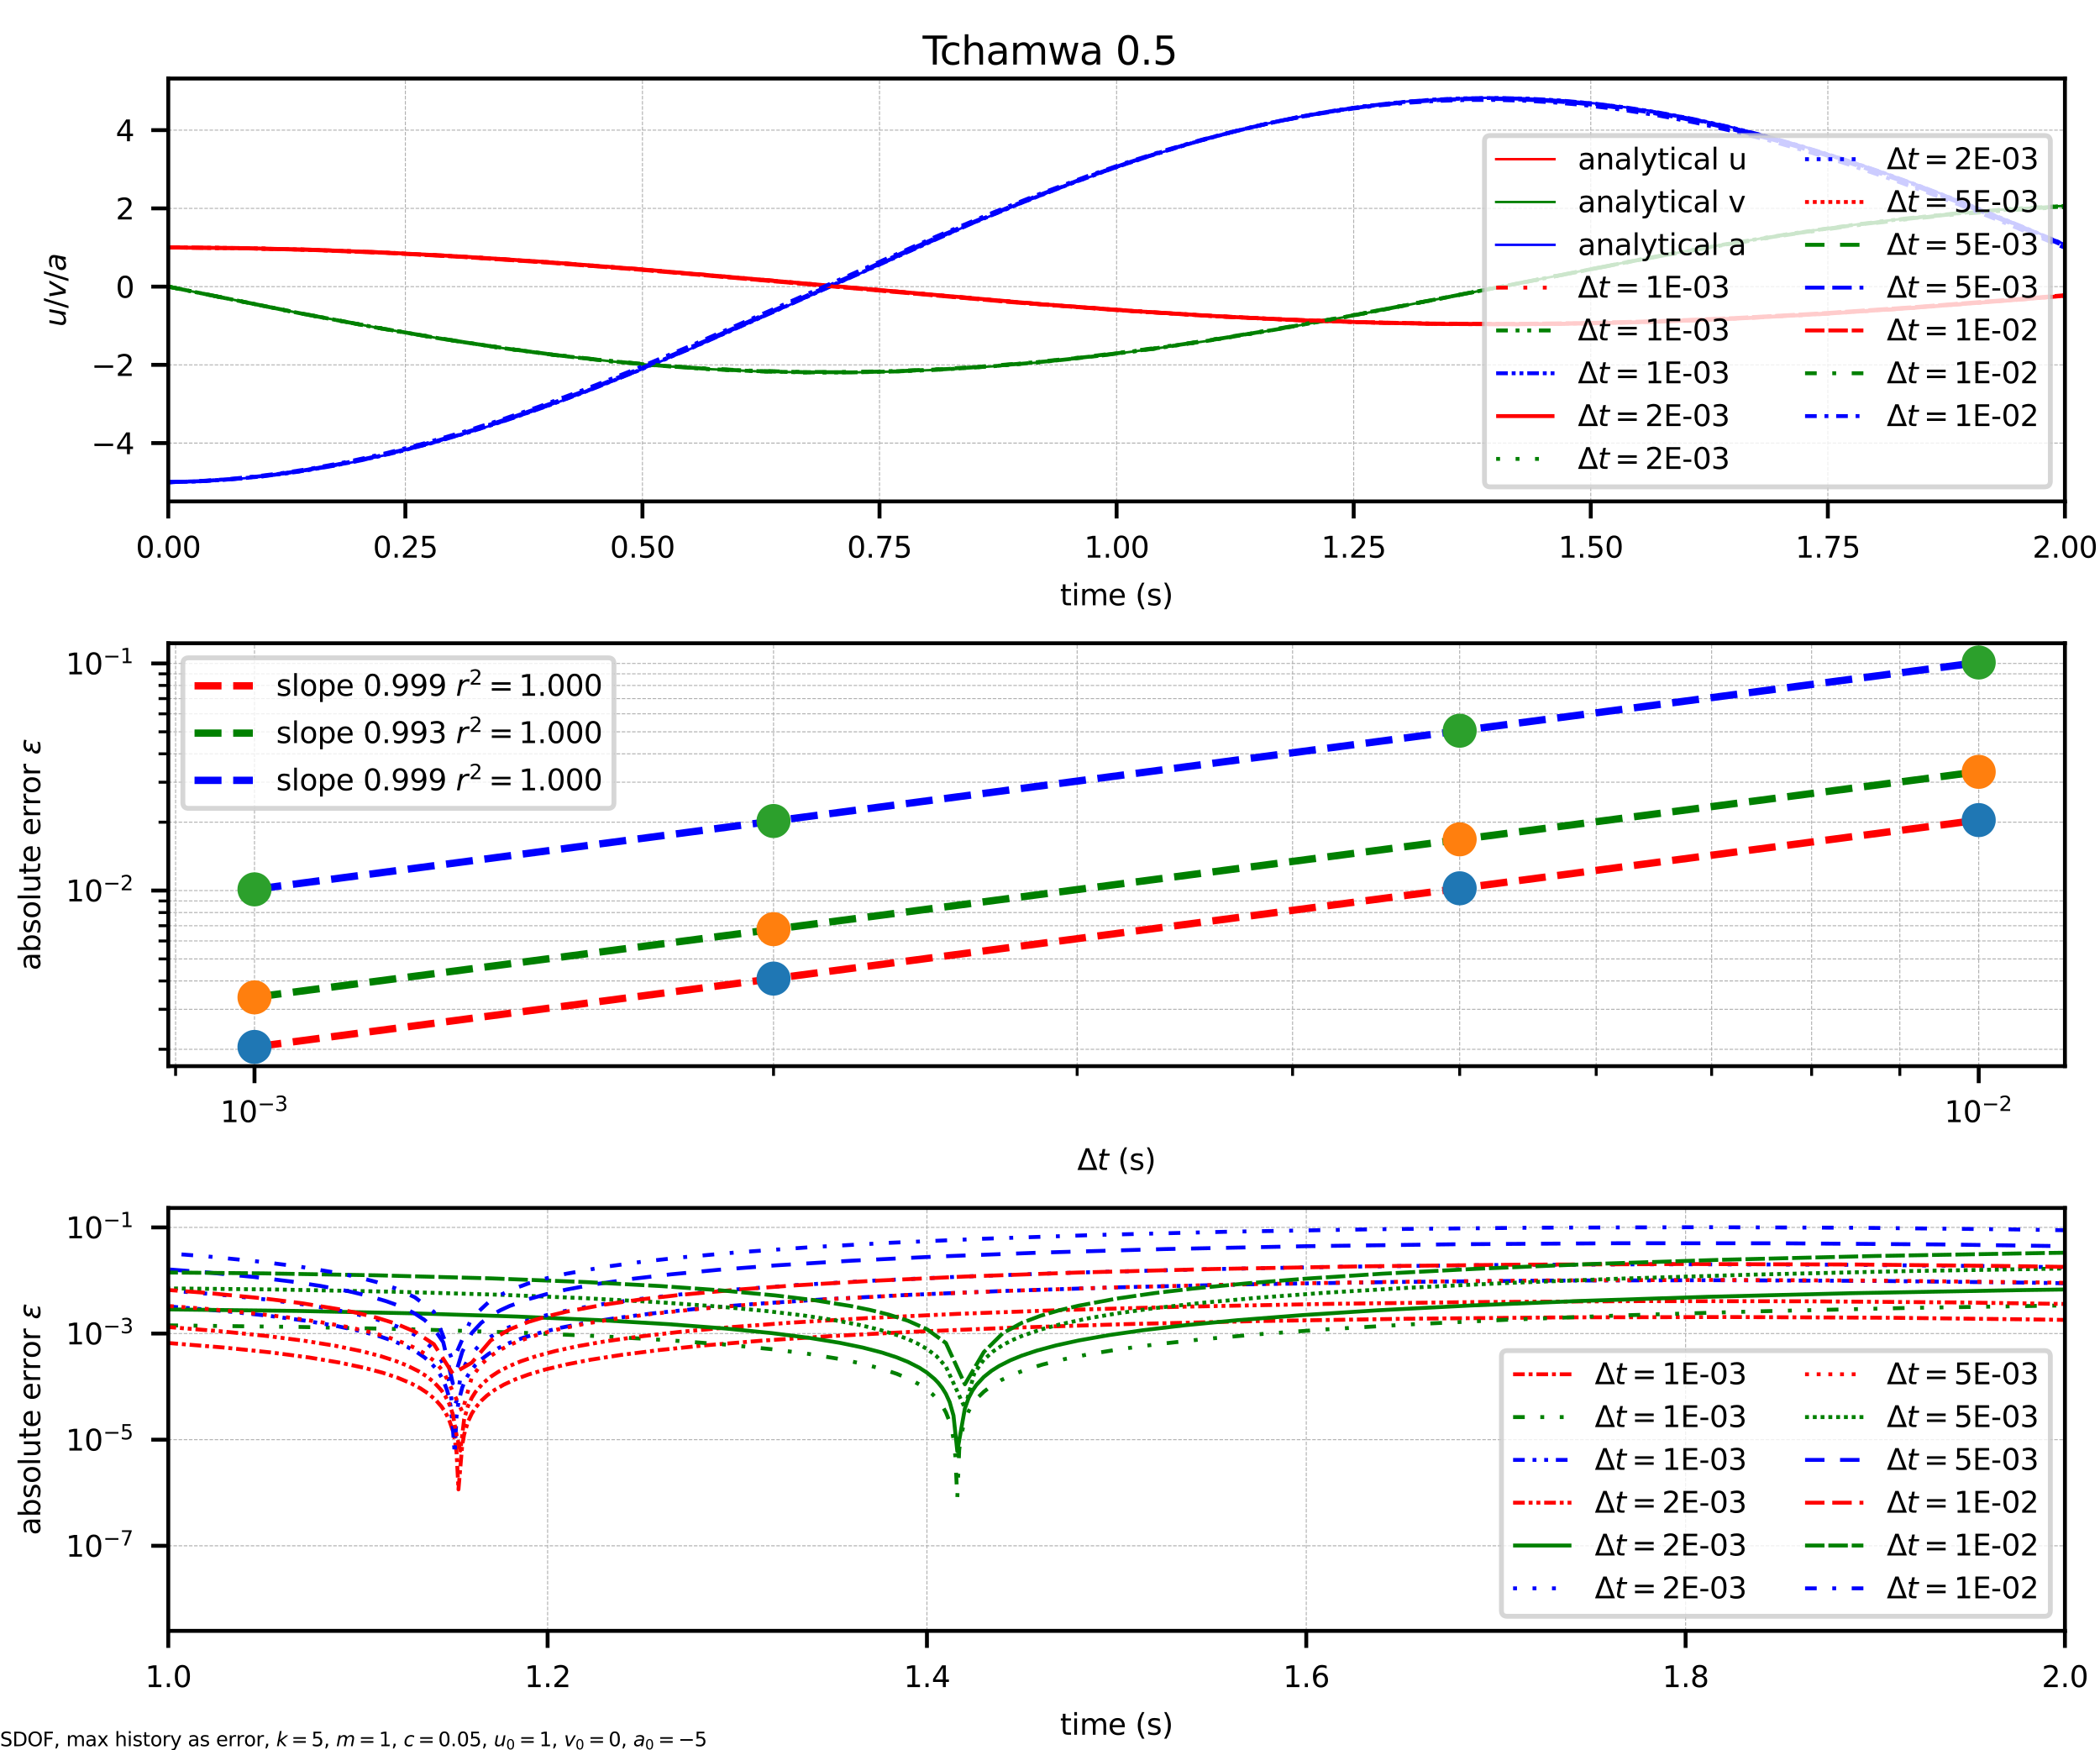 <svg xmlns="http://www.w3.org/2000/svg" xmlns:xlink="http://www.w3.org/1999/xlink" width="576" height="480" viewBox="0 0 432 360"><defs><style>*{stroke-linejoin:round;stroke-linecap:butt}</style></defs><g id="figure_1"><path id="patch_1" d="M0 360h432V0H0z" style="fill:#fff"/><g id="axes_1"><path id="patch_2" d="M34.618 103.135h390.167V16.151H34.618z" style="fill:#fff"/><g id="matplotlib.axis_1"><g id="xtick_1"><path id="line2d_1" d="M34.618 103.135V16.151" clip-path="url(#p403a78a825)" style="fill:none;stroke-dasharray:.74,.32;stroke-dashoffset:0;stroke:#b0b0b0;stroke-width:.2"/><g id="line2d_2"><defs><path id="m1101921f7f" d="M0 0v3.5" style="stroke:#000;stroke-width:.8"/></defs><use xlink:href="#m1101921f7f" x="34.618" y="103.135" style="stroke:#000;stroke-width:.8"/></g><g id="text_1" transform="matrix(.06 0 0 -.06 27.938 114.694)"><defs><path id="DejaVuSans-30" d="M2034 4250q-487 0-733-480-245-479-245-1442 0-959 245-1439 246-480 733-480 491 0 736 480 246 480 246 1439 0 963-246 1442-245 480-736 480m0 500q785 0 1199-621 414-620 414-1801 0-1178-414-1799Q2819-91 2034-91q-784 0-1198 620-414 621-414 1799 0 1181 414 1801 414 621 1198 621" transform="scale(.016)"/><path id="DejaVuSans-2e" d="M684 794h660V0H684z" transform="scale(.016)"/></defs><use xlink:href="#DejaVuSans-30"/><use xlink:href="#DejaVuSans-2e" transform="translate(63.623)"/><use xlink:href="#DejaVuSans-30" transform="translate(95.41)"/><use xlink:href="#DejaVuSans-30" transform="translate(159.033)"/></g></g><g id="xtick_2"><path id="line2d_3" d="M83.389 103.135V16.151" clip-path="url(#p403a78a825)" style="fill:none;stroke-dasharray:.74,.32;stroke-dashoffset:0;stroke:#b0b0b0;stroke-width:.2"/><use xlink:href="#m1101921f7f" id="line2d_4" x="83.389" y="103.135" style="stroke:#000;stroke-width:.8"/><g id="text_2" transform="matrix(.06 0 0 -.06 76.709 114.694)"><defs><path id="DejaVuSans-32" d="M1228 531h2203V0H469v531q359 372 979 998 621 627 780 809 303 340 423 576 121 236 121 464 0 372-261 606-261 235-680 235-297 0-627-103-329-103-704-313v638q381 153 712 231 332 78 607 78 725 0 1156-363 431-362 431-968 0-288-108-546-107-257-392-607-78-91-497-524-418-433-1181-1211" transform="scale(.016)"/><path id="DejaVuSans-35" d="M691 4666h2478v-532H1269V2991q137 47 274 70 138 23 276 23 781 0 1237-428 457-428 457-1159 0-753-469-1171Q2575-91 1722-91q-294 0-599 50Q819 9 494 109v635q281-153 581-228t634-75q541 0 856 284 316 284 316 772 0 487-316 771-315 285-856 285-253 0-505-56-251-56-513-175z" transform="scale(.016)"/></defs><use xlink:href="#DejaVuSans-30"/><use xlink:href="#DejaVuSans-2e" transform="translate(63.623)"/><use xlink:href="#DejaVuSans-32" transform="translate(95.41)"/><use xlink:href="#DejaVuSans-35" transform="translate(159.033)"/></g></g><g id="xtick_3"><path id="line2d_5" d="M132.16 103.135V16.151" clip-path="url(#p403a78a825)" style="fill:none;stroke-dasharray:.74,.32;stroke-dashoffset:0;stroke:#b0b0b0;stroke-width:.2"/><use xlink:href="#m1101921f7f" id="line2d_6" x="132.16" y="103.135" style="stroke:#000;stroke-width:.8"/><g id="text_3" transform="matrix(.06 0 0 -.06 125.48 114.694)"><use xlink:href="#DejaVuSans-30"/><use xlink:href="#DejaVuSans-2e" transform="translate(63.623)"/><use xlink:href="#DejaVuSans-35" transform="translate(95.41)"/><use xlink:href="#DejaVuSans-30" transform="translate(159.033)"/></g></g><g id="xtick_4"><path id="line2d_7" d="M180.93 103.135V16.151" clip-path="url(#p403a78a825)" style="fill:none;stroke-dasharray:.74,.32;stroke-dashoffset:0;stroke:#b0b0b0;stroke-width:.2"/><use xlink:href="#m1101921f7f" id="line2d_8" x="180.93" y="103.135" style="stroke:#000;stroke-width:.8"/><g id="text_4" transform="matrix(.06 0 0 -.06 174.25 114.694)"><defs><path id="DejaVuSans-37" d="M525 4666h3000v-269L1831 0h-659l1594 4134H525z" transform="scale(.016)"/></defs><use xlink:href="#DejaVuSans-30"/><use xlink:href="#DejaVuSans-2e" transform="translate(63.623)"/><use xlink:href="#DejaVuSans-37" transform="translate(95.41)"/><use xlink:href="#DejaVuSans-35" transform="translate(159.033)"/></g></g><g id="xtick_5"><path id="line2d_9" d="M229.701 103.135V16.151" clip-path="url(#p403a78a825)" style="fill:none;stroke-dasharray:.74,.32;stroke-dashoffset:0;stroke:#b0b0b0;stroke-width:.2"/><use xlink:href="#m1101921f7f" id="line2d_10" x="229.701" y="103.135" style="stroke:#000;stroke-width:.8"/><g id="text_5" transform="matrix(.06 0 0 -.06 223.022 114.694)"><defs><path id="DejaVuSans-31" d="M794 531h1031v3560L703 3866v575l1116 225h631V531h1031V0H794z" transform="scale(.016)"/></defs><use xlink:href="#DejaVuSans-31"/><use xlink:href="#DejaVuSans-2e" transform="translate(63.623)"/><use xlink:href="#DejaVuSans-30" transform="translate(95.41)"/><use xlink:href="#DejaVuSans-30" transform="translate(159.033)"/></g></g><g id="xtick_6"><path id="line2d_11" d="M278.472 103.135V16.151" clip-path="url(#p403a78a825)" style="fill:none;stroke-dasharray:.74,.32;stroke-dashoffset:0;stroke:#b0b0b0;stroke-width:.2"/><use xlink:href="#m1101921f7f" id="line2d_12" x="278.472" y="103.135" style="stroke:#000;stroke-width:.8"/><g id="text_6" transform="matrix(.06 0 0 -.06 271.793 114.694)"><use xlink:href="#DejaVuSans-31"/><use xlink:href="#DejaVuSans-2e" transform="translate(63.623)"/><use xlink:href="#DejaVuSans-32" transform="translate(95.41)"/><use xlink:href="#DejaVuSans-35" transform="translate(159.033)"/></g></g><g id="xtick_7"><path id="line2d_13" d="M327.243 103.135V16.151" clip-path="url(#p403a78a825)" style="fill:none;stroke-dasharray:.74,.32;stroke-dashoffset:0;stroke:#b0b0b0;stroke-width:.2"/><use xlink:href="#m1101921f7f" id="line2d_14" x="327.243" y="103.135" style="stroke:#000;stroke-width:.8"/><g id="text_7" transform="matrix(.06 0 0 -.06 320.563 114.694)"><use xlink:href="#DejaVuSans-31"/><use xlink:href="#DejaVuSans-2e" transform="translate(63.623)"/><use xlink:href="#DejaVuSans-35" transform="translate(95.41)"/><use xlink:href="#DejaVuSans-30" transform="translate(159.033)"/></g></g><g id="xtick_8"><path id="line2d_15" d="M376.014 103.135V16.151" clip-path="url(#p403a78a825)" style="fill:none;stroke-dasharray:.74,.32;stroke-dashoffset:0;stroke:#b0b0b0;stroke-width:.2"/><use xlink:href="#m1101921f7f" id="line2d_16" x="376.014" y="103.135" style="stroke:#000;stroke-width:.8"/><g id="text_8" transform="matrix(.06 0 0 -.06 369.334 114.694)"><use xlink:href="#DejaVuSans-31"/><use xlink:href="#DejaVuSans-2e" transform="translate(63.623)"/><use xlink:href="#DejaVuSans-37" transform="translate(95.41)"/><use xlink:href="#DejaVuSans-35" transform="translate(159.033)"/></g></g><g id="xtick_9"><path id="line2d_17" d="M424.785 103.135V16.151" clip-path="url(#p403a78a825)" style="fill:none;stroke-dasharray:.74,.32;stroke-dashoffset:0;stroke:#b0b0b0;stroke-width:.2"/><use xlink:href="#m1101921f7f" id="line2d_18" x="424.785" y="103.135" style="stroke:#000;stroke-width:.8"/><g id="text_9" transform="matrix(.06 0 0 -.06 418.105 114.694)"><use xlink:href="#DejaVuSans-32"/><use xlink:href="#DejaVuSans-2e" transform="translate(63.623)"/><use xlink:href="#DejaVuSans-30" transform="translate(95.41)"/><use xlink:href="#DejaVuSans-30" transform="translate(159.033)"/></g></g><g id="text_10" transform="matrix(.06 0 0 -.06 218.066 124.501)"><defs><path id="DejaVuSans-74" d="M1172 4494v-994h1184v-447H1172V1153q0-428 117-550t477-122h590V0h-590q-666 0-919 248-253 249-253 905v1900H172v447h422v994z" transform="scale(.016)"/><path id="DejaVuSans-69" d="M603 3500h575V0H603zm0 1363h575v-729H603z" transform="scale(.016)"/><path id="DejaVuSans-6d" d="M3328 2828q216 388 516 572t706 184q547 0 844-383 297-382 297-1088V0h-578v2094q0 503-179 746-178 244-543 244-447 0-707-297-259-296-259-809V0h-578v2094q0 506-178 748t-550 242q-441 0-701-298-259-298-259-808V0H581v3500h578v-544q197 322 472 475t653 153q382 0 649-194 267-193 395-562" transform="scale(.016)"/><path id="DejaVuSans-65" d="M3597 1894v-281H953q38-594 358-905t892-311q331 0 642 81t618 244V178Q3153 47 2828-22t-659-69q-838 0-1327 487-489 488-489 1320 0 859 464 1363 464 505 1252 505 706 0 1117-455 411-454 411-1235m-575 169q-6 471-264 752-258 282-683 282-481 0-770-272t-333-766z" transform="scale(.016)"/><path id="DejaVuSans-28" d="M1984 4856q-418-718-622-1422-203-703-203-1425 0-721 205-1429t620-1424h-500Q1016-109 783 600T550 2009q0 697 231 1403 232 707 703 1444z" transform="scale(.016)"/><path id="DejaVuSans-73" d="M2834 3397v-544q-243 125-506 187-262 63-544 63-428 0-642-131t-214-394q0-200 153-314t616-217l197-44q612-131 870-370t258-667q0-488-386-773Q2250-91 1575-91q-281 0-586 55T347 128v594q319-166 628-249 309-82 613-82 406 0 624 139 219 139 219 392 0 234-158 359-157 125-692 241l-200 47q-534 112-772 345-237 233-237 639 0 494 350 762 350 269 994 269 318 0 599-47 282-46 519-140" transform="scale(.016)"/><path id="DejaVuSans-29" d="M513 4856h500q468-737 701-1444 233-706 233-1403 0-700-233-1409T1013-844H513q415 716 620 1424t205 1429q0 722-205 1425-205 704-620 1422" transform="scale(.016)"/></defs><use xlink:href="#DejaVuSans-74"/><use xlink:href="#DejaVuSans-69" transform="translate(39.209)"/><use xlink:href="#DejaVuSans-6d" transform="translate(66.992)"/><use xlink:href="#DejaVuSans-65" transform="translate(164.404)"/><use xlink:href="#DejaVuSans-28" transform="translate(257.715)"/><use xlink:href="#DejaVuSans-73" transform="translate(296.729)"/><use xlink:href="#DejaVuSans-29" transform="translate(348.828)"/></g></g><g id="matplotlib.axis_2"><g id="ytick_1"><path id="line2d_19" d="M34.618 91.135h390.167" clip-path="url(#p403a78a825)" style="fill:none;stroke-dasharray:.74,.32;stroke-dashoffset:0;stroke:#b0b0b0;stroke-width:.2"/><g id="line2d_20"><defs><path id="m555a387b7d" d="M0 0h-3.5" style="stroke:#000;stroke-width:.8"/></defs><use xlink:href="#m555a387b7d" x="34.618" y="91.135" style="stroke:#000;stroke-width:.8"/></g><g id="text_11" transform="matrix(.06 0 0 -.06 18.772 93.415)"><defs><path id="DejaVuSans-2212" d="M678 2272h4006v-531H678z" transform="scale(.016)"/><path id="DejaVuSans-34" d="M2419 4116 825 1625h1594zm-166 550h794V1625h666v-525h-666V0h-628v1100H313v609z" transform="scale(.016)"/></defs><use xlink:href="#DejaVuSans-2212"/><use xlink:href="#DejaVuSans-34" transform="translate(83.79)"/></g></g><g id="ytick_2"><path id="line2d_21" d="M34.618 75.044h390.167" clip-path="url(#p403a78a825)" style="fill:none;stroke-dasharray:.74,.32;stroke-dashoffset:0;stroke:#b0b0b0;stroke-width:.2"/><use xlink:href="#m555a387b7d" id="line2d_22" x="34.618" y="75.044" style="stroke:#000;stroke-width:.8"/><g id="text_12" transform="matrix(.06 0 0 -.06 18.772 77.323)"><use xlink:href="#DejaVuSans-2212"/><use xlink:href="#DejaVuSans-32" transform="translate(83.79)"/></g></g><g id="ytick_3"><path id="line2d_23" d="M34.618 58.952h390.167" clip-path="url(#p403a78a825)" style="fill:none;stroke-dasharray:.74,.32;stroke-dashoffset:0;stroke:#b0b0b0;stroke-width:.2"/><use xlink:href="#m555a387b7d" id="line2d_24" x="34.618" y="58.952" style="stroke:#000;stroke-width:.8"/><use xlink:href="#DejaVuSans-30" id="text_13" transform="matrix(.06 0 0 -.06 23.8 61.232)"/></g><g id="ytick_4"><path id="line2d_25" d="M34.618 42.86h390.167" clip-path="url(#p403a78a825)" style="fill:none;stroke-dasharray:.74,.32;stroke-dashoffset:0;stroke:#b0b0b0;stroke-width:.2"/><use xlink:href="#m555a387b7d" id="line2d_26" x="34.618" y="42.861" style="stroke:#000;stroke-width:.8"/><use xlink:href="#DejaVuSans-32" id="text_14" transform="matrix(.06 0 0 -.06 23.8 45.14)"/></g><g id="ytick_5"><path id="line2d_27" d="M34.618 26.769h390.167" clip-path="url(#p403a78a825)" style="fill:none;stroke-dasharray:.74,.32;stroke-dashoffset:0;stroke:#b0b0b0;stroke-width:.2"/><use xlink:href="#m555a387b7d" id="line2d_28" x="34.618" y="26.769" style="stroke:#000;stroke-width:.8"/><use xlink:href="#DejaVuSans-34" id="text_15" transform="matrix(.06 0 0 -.06 23.8 29.049)"/></g><g id="text_16" transform="matrix(0 -.06 -.06 0 13.525 67.203)"><defs><path id="DejaVuSans-Oblique-75" d="m428 1388 410 2112h578l-410-2091q-31-153-45-262t-14-181q0-266 162-412 163-145 460-145 462 0 799 312 338 313 441 842l385 1937h575L3091 0h-575l115 550q-243-306-579-474-336-167-714-167-460 0-716 252T366 863q0 93 15 234 16 141 47 291" transform="scale(.016)"/><path id="DejaVuSans-2f" d="M1625 4666h531L531-594H0z" transform="scale(.016)"/><path id="DejaVuSans-Oblique-76" d="M459 3500h610l512-2975 1675 2975h610L1875 0h-775z" transform="scale(.016)"/><path id="DejaVuSans-Oblique-61" d="M3438 1997 3047 0h-575l106 531q-253-312-577-467-323-155-720-155-447 0-733 273-285 274-285 702 0 613 489 969t1348 356h800l31 154q7 25 10 54 3 30 3 92 0 279-227 433-226 155-636 155-281 0-577-72-295-72-607-216l100 532q325 122 636 182 311 61 601 61 619 0 942-269 324-268 324-781 0-103-16-242-15-139-46-295m-622-238h-575q-707 0-1046-189T856 984q0-275 173-431 174-156 480-156 469 0 819 336t463 898z" transform="scale(.016)"/></defs><use xlink:href="#DejaVuSans-Oblique-75" transform="translate(0 .094)"/><use xlink:href="#DejaVuSans-2f" transform="translate(63.379 .094)"/><use xlink:href="#DejaVuSans-Oblique-76" transform="translate(97.07 .094)"/><use xlink:href="#DejaVuSans-2f" transform="translate(156.25 .094)"/><use xlink:href="#DejaVuSans-Oblique-61" transform="translate(189.941 .094)"/></g></g><path id="line2d_29" d="m34.618 50.906 13.656.099 15.606.349 15.607.59 15.607.81 17.557 1.142 19.509 1.5 25.36 2.19 54.624 4.807 19.508 1.47 17.558 1.11 15.606.78 15.607.561 15.607.324 15.606.078 15.607-.17 15.607-.41 15.607-.639 17.557-.963 17.558-1.183 21.459-1.674 11.705-.985h0" clip-path="url(#p403a78a825)" style="fill:none;stroke:red;stroke-width:.5;stroke-linecap:square"/><path id="line2d_30" d="m34.618 58.952 27.311 5.521 15.607 2.93 13.656 2.337 11.705 1.788 11.705 1.557 11.705 1.3 9.754.868 9.754.664 9.755.45 9.754.232 9.754.01 9.754-.208 9.754-.426 9.754-.638 9.755-.84 11.705-1.26 11.705-1.513 11.705-1.737 13.656-2.268 15.606-2.842 21.46-4.176 37.065-7.26 15.607-2.815 13.656-2.239 11.705-1.71 11.705-1.483 11.705-1.233 9.754-.82 9.754-.62 5.853-.274h0" clip-path="url(#p403a78a825)" style="fill:none;stroke:green;stroke-width:.5;stroke-linecap:square"/><path id="line2d_31" d="m34.618 99.181 5.852-.15 5.853-.331 5.852-.509 5.853-.684 5.852-.857 7.804-1.403 7.803-1.69 7.803-1.963 7.804-2.22 7.803-2.458 7.803-2.677 9.754-3.62 9.755-3.88 11.705-4.934 13.656-6.02 42.918-19.172 11.705-4.867 9.754-3.813 9.754-3.54 7.804-2.609 7.803-2.385 7.803-2.145 7.804-1.888 7.803-1.615 7.803-1.331 7.804-1.037 5.852-.58 5.853-.407 5.852-.233 5.853-.059 5.852.117 5.853.29 5.852.462 5.853.632 7.803 1.103 7.804 1.39 7.803 1.664 7.803 1.927 7.804 2.173 7.803 2.4 7.803 2.61 9.754 3.522 9.755 3.769 11.705 4.783 9.754 4.143h0" clip-path="url(#p403a78a825)" style="fill:none;stroke:#00f;stroke-width:.5;stroke-linecap:square"/><path id="line2d_32" d="m34.618 50.906 14.436.113 14.826.34 15.217.574 15.997.83 17.167 1.116 19.508 1.497 25.166 2.17 57.745 5.057 19.898 1.465 17.363 1.058 15.997.756 15.411.507 15.022.27 14.826.041 14.827-.18 15.216-.412 15.607-.645 16.582-.91 18.338-1.233 21.459-1.674 9.559-.802" clip-path="url(#p403a78a825)" style="fill:none;stroke-dasharray:2.4,3.2,.8,3.2,.8,3.2;stroke-dashoffset:0;stroke:red;stroke-width:.8"/><path id="line2d_33" d="m34.618 58.952 27.311 5.52 15.802 2.965 13.266 2.269 12.095 1.847 11.315 1.504 10.73 1.204 10.339.94 10.144.697 9.95.46 9.754.231 9.754.01 9.754-.21 9.95-.436 10.144-.672 10.34-.91 10.729-1.169 11.315-1.462 11.9-1.763 13.07-2.165 15.022-2.72 19.508-3.775 43.309-8.45 15.216-2.696 13.266-2.128 12.095-1.715 11.315-1.381 10.73-1.09 10.534-.844 10.144-.593 1.366-.062" clip-path="url(#p403a78a825)" style="fill:none;stroke-dasharray:2.4,1.6,.8,1.6,.8,1.6;stroke-dashoffset:0;stroke:green;stroke-width:.8"/><path id="line2d_34" d="M34.618 99.181 41.055 99l6.438-.399 6.633-.635 6.633-.86 6.828-1.113 6.828-1.338 7.023-1.601 7.218-1.873 7.608-2.208 7.803-2.496 8.39-2.923 8.973-3.37 9.754-3.907 11.12-4.702 13.85-6.115 43.504-19.393 10.925-4.519 9.754-3.795 8.78-3.183 8.388-2.805 7.803-2.38 7.608-2.087 7.218-1.754 7.023-1.485 7.023-1.256 6.828-.995 6.633-.748 6.633-.527 6.633-.304 6.633-.08 6.633.143 6.632.366 6.633.587 6.828.83 6.828 1.055 7.023 1.311 7.218 1.578 7.413 1.851 7.609 2.129 7.998 2.47 8.389 2.824 8.974 3.255 9.949 3.85 11.315 4.623 7.803 3.302" clip-path="url(#p403a78a825)" style="fill:none;stroke-dasharray:2.4,.8,.8,.8,.8,.8;stroke-dashoffset:0;stroke:#00f;stroke-width:.8"/><path id="line2d_35" d="m34.618 50.906 14.436.115 14.826.342 15.217.577 15.997.832 17.167 1.118 19.508 1.498 25.361 2.188 56.965 4.988 19.898 1.47 17.558 1.073 15.997.758 15.216.504 14.826.274 14.827.05 14.826-.17 15.217-.403 15.606-.635 16.778-.912 18.337-1.226 21.46-1.669 10.144-.849" clip-path="url(#p403a78a825)" style="fill:none;stroke-dashoffset:0;stroke:red;stroke-width:.8"/><path id="line2d_36" d="m34.618 58.952 27.311 5.52 15.607 2.929 13.266 2.27 12.095 1.85 11.315 1.508 10.924 1.227 10.535.953 10.144.692 9.755.449 9.754.23 9.754.01 9.754-.211 9.754-.427 10.145-.668 10.534-.924 10.535-1.146 11.315-1.458 12.095-1.79 13.265-2.197 15.217-2.758 19.898-3.852 41.748-8.14 15.217-2.705 13.266-2.138 12.095-1.727 11.315-1.394 10.924-1.12 10.535-.856 10.144-.604 1.951-.09" clip-path="url(#p403a78a825)" style="fill:none;stroke-dasharray:.8,3.2;stroke-dashoffset:0;stroke:green;stroke-width:.8"/><path id="line2d_37" d="m34.618 99.181 6.633-.196 6.632-.426 6.633-.654 6.633-.878 6.633-1.097 7.023-1.39 7.023-1.62 7.413-1.943 7.413-2.17 7.804-2.512 8.193-2.866 8.974-3.379 9.754-3.914 11.315-4.792 14.046-6.209 41.358-18.451 11.315-4.705 9.754-3.819 8.974-3.276 8.193-2.763 7.804-2.407 7.413-2.066 7.413-1.835 7.023-1.516 7.023-1.288 7.023-1.053 6.633-.773 6.633-.554 6.632-.332 6.633-.107 6.633.116 6.633.339 6.633.56 6.633.776 7.023 1.053 7.023 1.283 7.023 1.505 7.413 1.818 7.803 2.153 7.804 2.382 8.583 2.86 8.974 3.229 9.754 3.748 11.315 4.596 8.974 3.786" clip-path="url(#p403a78a825)" style="fill:none;stroke-dasharray:.8,1.6;stroke-dashoffset:0;stroke:#00f;stroke-width:.8"/><path id="line2d_38" d="m34.618 50.906 14.63.126 14.632.346 15.607.601 15.607.82 17.557 1.152 19.509 1.506 26.336 2.279 52.672 4.618 20.484 1.534 17.558 1.095 16.582.807 15.607.53 14.63.284 14.632.067 14.631-.149 15.607-.391 15.607-.619 16.582-.882 18.533-1.22 21.459-1.65 11.705-.974" clip-path="url(#p403a78a825)" style="fill:none;stroke-dasharray:.8,.8;stroke-dashoffset:0;stroke:red;stroke-width:.8"/><path id="line2d_39" d="m34.618 58.952 27.311 5.52 15.607 2.925 13.656 2.331 11.705 1.784 11.705 1.551 10.73 1.196 10.73.961 9.753.659 9.755.445 9.754.227 9.754.008 9.754-.212 9.754-.43 9.754-.638 10.73-.935 10.73-1.165 11.705-1.51 11.705-1.733 13.656-2.261 15.606-2.83 20.484-3.964 39.017-7.59 15.606-2.78 13.656-2.202 11.705-1.677 11.705-1.45 10.73-1.108 10.73-.88 10.73-.639 1.95-.09" clip-path="url(#p403a78a825)" style="fill:none;stroke-dasharray:4,3.2;stroke-dashoffset:0;stroke:green;stroke-width:.8"/><path id="line2d_40" d="m34.618 99.181 6.828-.222 6.828-.467 6.827-.708 6.828-.944 6.828-1.174 6.828-1.395 6.828-1.61 7.804-2.086 7.803-2.334 7.803-2.563 8.779-3.13 8.779-3.36 9.754-3.962 11.705-5.002 15.607-6.94 32.188-14.398 11.705-4.964 9.755-3.921 9.754-3.673 8.779-3.057 7.803-2.494 7.803-2.262 7.804-2.015 6.828-1.546 6.827-1.336 6.828-1.116 6.828-.892 6.828-.66 6.828-.428 6.828-.191 6.828.045 6.828.28 6.828.516 6.828.744 6.828.97 6.828 1.189 6.828 1.399 7.803 1.846 7.803 2.094 7.804 2.325 8.778 2.869 8.78 3.106 9.753 3.693 10.73 4.3 11.705 4.901" clip-path="url(#p403a78a825)" style="fill:none;stroke-dasharray:4,1.6;stroke-dashoffset:0;stroke:#00f;stroke-width:.8"/><path id="line2d_41" d="m34.618 50.906 13.656.122 15.606.375 15.607.613 15.607.83 17.557 1.16 19.509 1.512 27.311 2.367 48.771 4.275 21.46 1.62 17.557 1.105 15.607.777 15.606.56 15.607.324 15.607.082 15.606-.164 15.607-.401 15.607-.626 17.557-.946 19.509-1.304 21.459-1.664 9.754-.81" clip-path="url(#p403a78a825)" style="fill:none;stroke-dasharray:4,.8;stroke-dashoffset:0;stroke:red;stroke-width:.8"/><path id="line2d_42" d="m34.618 58.952 25.36 5.136 15.607 2.952 13.656 2.36 11.705 1.814 11.705 1.587 11.705 1.332 9.754.899 9.755.695 9.754.484 9.754.266 9.754.048 9.754-.172 9.754-.389 9.755-.599 9.754-.802 9.754-.994 11.705-1.428 11.705-1.659 13.656-2.186 15.607-2.761 19.508-3.715 44.87-8.678 15.606-2.744 13.656-2.167 11.705-1.644 11.705-1.415 11.705-1.163 9.754-.76 9.754-.563 1.951-.089" clip-path="url(#p403a78a825)" style="fill:none;stroke-dasharray:2.4,3.2,.8,3.2;stroke-dashoffset:0;stroke:green;stroke-width:.8"/><path id="line2d_43" d="m34.618 99.181 5.852-.2 5.853-.381 5.852-.558 5.853-.733 5.852-.903 7.804-1.463 7.803-1.747 7.803-2.015 7.804-2.267 7.803-2.501L110.7 83.7l9.754-3.657 9.755-3.908 11.705-4.95 15.606-6.895 35.115-15.66 11.705-4.93 9.755-3.89 9.754-3.637 7.803-2.698 7.804-2.488 7.803-2.258 7.803-2.01 7.804-1.748 7.803-1.472 7.803-1.185 5.853-.694 5.852-.526 5.853-.354 5.852-.182 5.853-.009 5.852.164 5.853.336 5.852.505 7.804.933 7.803 1.222 7.803 1.5 7.804 1.765 7.803 2.016 7.803 2.25 7.804 2.466 9.754 3.353 9.754 3.616 11.705 4.62 13.656 5.669" clip-path="url(#p403a78a825)" style="fill:none;stroke-dasharray:2.4,1.6,.8,1.6;stroke-dashoffset:0;stroke:#00f;stroke-width:.8"/><path id="patch_3" d="M34.618 103.135V16.151" style="fill:none;stroke:#000;stroke-width:.8;stroke-linejoin:miter;stroke-linecap:square"/><path id="patch_4" d="M424.785 103.135V16.151" style="fill:none;stroke:#000;stroke-width:.8;stroke-linejoin:miter;stroke-linecap:square"/><path id="patch_5" d="M34.618 103.135h390.167" style="fill:none;stroke:#000;stroke-width:.8;stroke-linejoin:miter;stroke-linecap:square"/><path id="patch_6" d="M34.618 16.15h390.167" style="fill:none;stroke:#000;stroke-width:.8;stroke-linejoin:miter;stroke-linecap:square"/><g id="legend_1"><path id="patch_7" d="M306.58 100.135h114.005q1.2 0 1.2-1.2V29.08q0-1.2-1.2-1.2H306.579q-1.2 0-1.2 1.2v69.855q0 1.2 1.2 1.2z" style="fill:#fff;opacity:.8;stroke:#ccc;stroke-linejoin:miter"/><path id="line2d_44" d="M307.78 32.74h12" style="fill:none;stroke:red;stroke-width:.5;stroke-linecap:square"/><g id="text_17" transform="matrix(.06 0 0 -.06 324.58 34.84)"><defs><path id="DejaVuSans-61" d="M2194 1759q-697 0-966-159t-269-544q0-306 202-486 202-179 548-179 479 0 768 339t289 901v128zm1147 238V0h-575v531q-197-318-491-470T1556-91q-537 0-855 302-317 302-317 808 0 590 395 890 396 300 1180 300h807v57q0 397-261 614t-733 217q-300 0-585-72-284-72-546-216v532q315 122 612 182 297 61 578 61 760 0 1135-394 375-393 375-1193" transform="scale(.016)"/><path id="DejaVuSans-6e" d="M3513 2113V0h-575v2094q0 497-194 743-194 247-581 247-466 0-735-297-269-296-269-809V0H581v3500h578v-544q207 316 486 472 280 156 646 156 603 0 912-373 310-373 310-1098" transform="scale(.016)"/><path id="DejaVuSans-6c" d="M603 4863h575V0H603z" transform="scale(.016)"/><path id="DejaVuSans-79" d="M2059-325q-243-625-475-815-231-191-618-191H506v481h338q237 0 368 113 132 112 291 531l103 262L191 3500h609L1894 763l1094 2737h609z" transform="scale(.016)"/><path id="DejaVuSans-63" d="M3122 3366v-538q-244 135-489 202t-495 67q-560 0-870-355-309-354-309-995t309-996q310-354 870-354 250 0 495 67t489 202V134Q2881 22 2623-34q-257-57-548-57-791 0-1257 497-465 497-465 1341 0 856 470 1346 471 491 1290 491 265 0 518-55 253-54 491-163" transform="scale(.016)"/><path id="DejaVuSans-75" d="M544 1381v2119h575V1403q0-497 193-746 194-248 582-248 465 0 735 297 271 297 271 810v1984h575V0h-575v538q-209-319-486-474-276-155-642-155-603 0-916 375-312 375-312 1097m1447 2203" transform="scale(.016)"/></defs><use xlink:href="#DejaVuSans-61"/><use xlink:href="#DejaVuSans-6e" transform="translate(61.28)"/><use xlink:href="#DejaVuSans-61" transform="translate(124.658)"/><use xlink:href="#DejaVuSans-6c" transform="translate(185.938)"/><use xlink:href="#DejaVuSans-79" transform="translate(213.72)"/><use xlink:href="#DejaVuSans-74" transform="translate(272.9)"/><use xlink:href="#DejaVuSans-69" transform="translate(312.11)"/><use xlink:href="#DejaVuSans-63" transform="translate(339.893)"/><use xlink:href="#DejaVuSans-61" transform="translate(394.873)"/><use xlink:href="#DejaVuSans-6c" transform="translate(456.152)"/><use xlink:href="#DejaVuSans-75" transform="translate(515.723)"/></g><path id="line2d_45" d="M307.78 41.546h12" style="fill:none;stroke:green;stroke-width:.5;stroke-linecap:square"/><g id="text_18" transform="matrix(.06 0 0 -.06 324.58 43.646)"><defs><path id="DejaVuSans-76" d="M191 3500h609L1894 563l1094 2937h609L2284 0h-781z" transform="scale(.016)"/></defs><use xlink:href="#DejaVuSans-61"/><use xlink:href="#DejaVuSans-6e" transform="translate(61.28)"/><use xlink:href="#DejaVuSans-61" transform="translate(124.658)"/><use xlink:href="#DejaVuSans-6c" transform="translate(185.938)"/><use xlink:href="#DejaVuSans-79" transform="translate(213.72)"/><use xlink:href="#DejaVuSans-74" transform="translate(272.9)"/><use xlink:href="#DejaVuSans-69" transform="translate(312.11)"/><use xlink:href="#DejaVuSans-63" transform="translate(339.893)"/><use xlink:href="#DejaVuSans-61" transform="translate(394.873)"/><use xlink:href="#DejaVuSans-6c" transform="translate(456.152)"/><use xlink:href="#DejaVuSans-76" transform="translate(515.723)"/></g><path id="line2d_46" d="M307.78 50.353h12" style="fill:none;stroke:#00f;stroke-width:.5;stroke-linecap:square"/><g id="text_19" transform="matrix(.06 0 0 -.06 324.58 52.453)"><use xlink:href="#DejaVuSans-61"/><use xlink:href="#DejaVuSans-6e" transform="translate(61.28)"/><use xlink:href="#DejaVuSans-61" transform="translate(124.658)"/><use xlink:href="#DejaVuSans-6c" transform="translate(185.938)"/><use xlink:href="#DejaVuSans-79" transform="translate(213.72)"/><use xlink:href="#DejaVuSans-74" transform="translate(272.9)"/><use xlink:href="#DejaVuSans-69" transform="translate(312.11)"/><use xlink:href="#DejaVuSans-63" transform="translate(339.893)"/><use xlink:href="#DejaVuSans-61" transform="translate(394.873)"/><use xlink:href="#DejaVuSans-6c" transform="translate(456.152)"/><use xlink:href="#DejaVuSans-61" transform="translate(515.723)"/></g><path id="line2d_47" d="M307.78 59.16h12" style="fill:none;stroke-dasharray:2.4,3.2,.8,3.2,.8,3.2;stroke-dashoffset:0;stroke:red;stroke-width:.8"/><g id="text_20" transform="matrix(.06 0 0 -.06 324.58 61.26)"><defs><path id="DejaVuSans-394" d="M2188 4044 906 525h2566zM50 0l1781 4666h716L4325 0z" transform="scale(.016)"/><path id="DejaVuSans-Oblique-74" d="m2706 3500-87-447H1472l-372-1900q-19-106-28-178t-9-112q0-200 120-291t386-91h581L2053 0h-550Q991 0 739 200 488 400 488 806q0 72 9 158t28 189l372 1900H409l91 447h478l194 994h575l-191-994z" transform="scale(.016)"/><path id="DejaVuSans-3d" d="M678 2906h4006v-525H678zm0-1275h4006v-531H678z" transform="scale(.016)"/><path id="DejaVuSans-45" d="M628 4666h2950v-532H1259V2753h2222v-531H1259V531h2375V0H628z" transform="scale(.016)"/><path id="DejaVuSans-2d" d="M313 2009h1684v-512H313z" transform="scale(.016)"/><path id="DejaVuSans-33" d="M2597 2516q453-97 707-404 255-306 255-756 0-690-475-1069Q2609-91 1734-91q-293 0-604 58T488 141v609q262-153 574-231 313-78 654-78 593 0 904 234t311 681q0 413-289 645-289 233-804 233h-544v519h569q465 0 712 186t247 536q0 359-255 551-254 193-729 193-260 0-557-57-297-56-653-174v562q360 100 674 150t592 50q719 0 1137-327 419-326 419-882 0-388-222-655t-631-370" transform="scale(.016)"/></defs><use xlink:href="#DejaVuSans-394" transform="translate(0 .781)"/><use xlink:href="#DejaVuSans-Oblique-74" transform="translate(68.408 .781)"/><use xlink:href="#DejaVuSans-3d" transform="translate(127.1 .781)"/><use xlink:href="#DejaVuSans-31" transform="translate(230.371 .781)"/><use xlink:href="#DejaVuSans-45" transform="translate(293.994 .781)"/><use xlink:href="#DejaVuSans-2d" transform="translate(357.178 .781)"/><use xlink:href="#DejaVuSans-30" transform="translate(393.262 .781)"/><use xlink:href="#DejaVuSans-33" transform="translate(456.885 .781)"/></g><path id="line2d_48" d="M307.78 67.967h12" style="fill:none;stroke-dasharray:2.4,1.6,.8,1.6,.8,1.6;stroke-dashoffset:0;stroke:green;stroke-width:.8"/><g id="text_21" transform="matrix(.06 0 0 -.06 324.58 70.067)"><use xlink:href="#DejaVuSans-394" transform="translate(0 .781)"/><use xlink:href="#DejaVuSans-Oblique-74" transform="translate(68.408 .781)"/><use xlink:href="#DejaVuSans-3d" transform="translate(127.1 .781)"/><use xlink:href="#DejaVuSans-31" transform="translate(230.371 .781)"/><use xlink:href="#DejaVuSans-45" transform="translate(293.994 .781)"/><use xlink:href="#DejaVuSans-2d" transform="translate(357.178 .781)"/><use xlink:href="#DejaVuSans-30" transform="translate(393.262 .781)"/><use xlink:href="#DejaVuSans-33" transform="translate(456.885 .781)"/></g><path id="line2d_49" d="M307.78 76.773h12" style="fill:none;stroke-dasharray:2.4,.8,.8,.8,.8,.8;stroke-dashoffset:0;stroke:#00f;stroke-width:.8"/><g id="text_22" transform="matrix(.06 0 0 -.06 324.58 78.873)"><use xlink:href="#DejaVuSans-394" transform="translate(0 .781)"/><use xlink:href="#DejaVuSans-Oblique-74" transform="translate(68.408 .781)"/><use xlink:href="#DejaVuSans-3d" transform="translate(127.1 .781)"/><use xlink:href="#DejaVuSans-31" transform="translate(230.371 .781)"/><use xlink:href="#DejaVuSans-45" transform="translate(293.994 .781)"/><use xlink:href="#DejaVuSans-2d" transform="translate(357.178 .781)"/><use xlink:href="#DejaVuSans-30" transform="translate(393.262 .781)"/><use xlink:href="#DejaVuSans-33" transform="translate(456.885 .781)"/></g><path id="line2d_50" d="M307.78 85.58h12" style="fill:none;stroke-dashoffset:0;stroke:red;stroke-width:.8"/><g id="text_23" transform="matrix(.06 0 0 -.06 324.58 87.68)"><use xlink:href="#DejaVuSans-394" transform="translate(0 .781)"/><use xlink:href="#DejaVuSans-Oblique-74" transform="translate(68.408 .781)"/><use xlink:href="#DejaVuSans-3d" transform="translate(127.1 .781)"/><use xlink:href="#DejaVuSans-32" transform="translate(230.371 .781)"/><use xlink:href="#DejaVuSans-45" transform="translate(293.994 .781)"/><use xlink:href="#DejaVuSans-2d" transform="translate(357.178 .781)"/><use xlink:href="#DejaVuSans-30" transform="translate(393.262 .781)"/><use xlink:href="#DejaVuSans-33" transform="translate(456.885 .781)"/></g><path id="line2d_51" d="M307.78 94.387h12" style="fill:none;stroke-dasharray:.8,3.2;stroke-dashoffset:0;stroke:green;stroke-width:.8"/><g id="text_24" transform="matrix(.06 0 0 -.06 324.58 96.487)"><use xlink:href="#DejaVuSans-394" transform="translate(0 .781)"/><use xlink:href="#DejaVuSans-Oblique-74" transform="translate(68.408 .781)"/><use xlink:href="#DejaVuSans-3d" transform="translate(127.1 .781)"/><use xlink:href="#DejaVuSans-32" transform="translate(230.371 .781)"/><use xlink:href="#DejaVuSans-45" transform="translate(293.994 .781)"/><use xlink:href="#DejaVuSans-2d" transform="translate(357.178 .781)"/><use xlink:href="#DejaVuSans-30" transform="translate(393.262 .781)"/><use xlink:href="#DejaVuSans-33" transform="translate(456.885 .781)"/></g><path id="line2d_52" d="M371.325 32.74h12" style="fill:none;stroke-dasharray:.8,1.6;stroke-dashoffset:0;stroke:#00f;stroke-width:.8"/><g id="text_25" transform="matrix(.06 0 0 -.06 388.125 34.84)"><use xlink:href="#DejaVuSans-394" transform="translate(0 .781)"/><use xlink:href="#DejaVuSans-Oblique-74" transform="translate(68.408 .781)"/><use xlink:href="#DejaVuSans-3d" transform="translate(127.1 .781)"/><use xlink:href="#DejaVuSans-32" transform="translate(230.371 .781)"/><use xlink:href="#DejaVuSans-45" transform="translate(293.994 .781)"/><use xlink:href="#DejaVuSans-2d" transform="translate(357.178 .781)"/><use xlink:href="#DejaVuSans-30" transform="translate(393.262 .781)"/><use xlink:href="#DejaVuSans-33" transform="translate(456.885 .781)"/></g><path id="line2d_53" d="M371.325 41.546h12" style="fill:none;stroke-dasharray:.8,.8;stroke-dashoffset:0;stroke:red;stroke-width:.8"/><g id="text_26" transform="matrix(.06 0 0 -.06 388.125 43.646)"><use xlink:href="#DejaVuSans-394" transform="translate(0 .781)"/><use xlink:href="#DejaVuSans-Oblique-74" transform="translate(68.408 .781)"/><use xlink:href="#DejaVuSans-3d" transform="translate(127.1 .781)"/><use xlink:href="#DejaVuSans-35" transform="translate(230.371 .781)"/><use xlink:href="#DejaVuSans-45" transform="translate(293.994 .781)"/><use xlink:href="#DejaVuSans-2d" transform="translate(357.178 .781)"/><use xlink:href="#DejaVuSans-30" transform="translate(393.262 .781)"/><use xlink:href="#DejaVuSans-33" transform="translate(456.885 .781)"/></g><path id="line2d_54" d="M371.325 50.353h12" style="fill:none;stroke-dasharray:4,3.2;stroke-dashoffset:0;stroke:green;stroke-width:.8"/><g id="text_27" transform="matrix(.06 0 0 -.06 388.125 52.453)"><use xlink:href="#DejaVuSans-394" transform="translate(0 .781)"/><use xlink:href="#DejaVuSans-Oblique-74" transform="translate(68.408 .781)"/><use xlink:href="#DejaVuSans-3d" transform="translate(127.1 .781)"/><use xlink:href="#DejaVuSans-35" transform="translate(230.371 .781)"/><use xlink:href="#DejaVuSans-45" transform="translate(293.994 .781)"/><use xlink:href="#DejaVuSans-2d" transform="translate(357.178 .781)"/><use xlink:href="#DejaVuSans-30" transform="translate(393.262 .781)"/><use xlink:href="#DejaVuSans-33" transform="translate(456.885 .781)"/></g><path id="line2d_55" d="M371.325 59.16h12" style="fill:none;stroke-dasharray:4,1.6;stroke-dashoffset:0;stroke:#00f;stroke-width:.8"/><g id="text_28" transform="matrix(.06 0 0 -.06 388.125 61.26)"><use xlink:href="#DejaVuSans-394" transform="translate(0 .781)"/><use xlink:href="#DejaVuSans-Oblique-74" transform="translate(68.408 .781)"/><use xlink:href="#DejaVuSans-3d" transform="translate(127.1 .781)"/><use xlink:href="#DejaVuSans-35" transform="translate(230.371 .781)"/><use xlink:href="#DejaVuSans-45" transform="translate(293.994 .781)"/><use xlink:href="#DejaVuSans-2d" transform="translate(357.178 .781)"/><use xlink:href="#DejaVuSans-30" transform="translate(393.262 .781)"/><use xlink:href="#DejaVuSans-33" transform="translate(456.885 .781)"/></g><path id="line2d_56" d="M371.325 67.967h12" style="fill:none;stroke-dasharray:4,.8;stroke-dashoffset:0;stroke:red;stroke-width:.8"/><g id="text_29" transform="matrix(.06 0 0 -.06 388.125 70.067)"><use xlink:href="#DejaVuSans-394" transform="translate(0 .781)"/><use xlink:href="#DejaVuSans-Oblique-74" transform="translate(68.408 .781)"/><use xlink:href="#DejaVuSans-3d" transform="translate(127.1 .781)"/><use xlink:href="#DejaVuSans-31" transform="translate(230.371 .781)"/><use xlink:href="#DejaVuSans-45" transform="translate(293.994 .781)"/><use xlink:href="#DejaVuSans-2d" transform="translate(357.178 .781)"/><use xlink:href="#DejaVuSans-30" transform="translate(393.262 .781)"/><use xlink:href="#DejaVuSans-32" transform="translate(456.885 .781)"/></g><path id="line2d_57" d="M371.325 76.773h12" style="fill:none;stroke-dasharray:2.4,3.2,.8,3.2;stroke-dashoffset:0;stroke:green;stroke-width:.8"/><g id="text_30" transform="matrix(.06 0 0 -.06 388.125 78.873)"><use xlink:href="#DejaVuSans-394" transform="translate(0 .781)"/><use xlink:href="#DejaVuSans-Oblique-74" transform="translate(68.408 .781)"/><use xlink:href="#DejaVuSans-3d" transform="translate(127.1 .781)"/><use xlink:href="#DejaVuSans-31" transform="translate(230.371 .781)"/><use xlink:href="#DejaVuSans-45" transform="translate(293.994 .781)"/><use xlink:href="#DejaVuSans-2d" transform="translate(357.178 .781)"/><use xlink:href="#DejaVuSans-30" transform="translate(393.262 .781)"/><use xlink:href="#DejaVuSans-32" transform="translate(456.885 .781)"/></g><path id="line2d_58" d="M371.325 85.58h12" style="fill:none;stroke-dasharray:2.4,1.6,.8,1.6;stroke-dashoffset:0;stroke:#00f;stroke-width:.8"/><g id="text_31" transform="matrix(.06 0 0 -.06 388.125 87.68)"><use xlink:href="#DejaVuSans-394" transform="translate(0 .781)"/><use xlink:href="#DejaVuSans-Oblique-74" transform="translate(68.408 .781)"/><use xlink:href="#DejaVuSans-3d" transform="translate(127.1 .781)"/><use xlink:href="#DejaVuSans-31" transform="translate(230.371 .781)"/><use xlink:href="#DejaVuSans-45" transform="translate(293.994 .781)"/><use xlink:href="#DejaVuSans-2d" transform="translate(357.178 .781)"/><use xlink:href="#DejaVuSans-30" transform="translate(393.262 .781)"/><use xlink:href="#DejaVuSans-32" transform="translate(456.885 .781)"/></g></g></g><g id="axes_2"><path id="patch_8" d="M34.618 219.288h390.167v-86.985H34.618z" style="fill:#fff"/><g id="matplotlib.axis_3"><g id="xtick_10"><path id="line2d_59" d="M52.353 219.288v-86.985" clip-path="url(#p4e910fb594)" style="fill:none;stroke-dasharray:.74,.32;stroke-dashoffset:0;stroke:#b0b0b0;stroke-width:.2"/><use xlink:href="#m1101921f7f" id="line2d_60" x="52.353" y="219.288" style="stroke:#000;stroke-width:.8"/><g id="text_32" transform="matrix(.06 0 0 -.06 45.303 230.847)"><use xlink:href="#DejaVuSans-31" transform="translate(0 .766)"/><use xlink:href="#DejaVuSans-30" transform="translate(63.623 .766)"/><use xlink:href="#DejaVuSans-2212" transform="matrix(.7 0 0 .7 128.203 39.047)"/><use xlink:href="#DejaVuSans-33" transform="matrix(.7 0 0 .7 186.855 39.047)"/></g></g><g id="xtick_11"><path id="line2d_61" d="M407.05 219.288v-86.985" clip-path="url(#p4e910fb594)" style="fill:none;stroke-dasharray:.74,.32;stroke-dashoffset:0;stroke:#b0b0b0;stroke-width:.2"/><use xlink:href="#m1101921f7f" id="line2d_62" x="407.05" y="219.288" style="stroke:#000;stroke-width:.8"/><g id="text_33" transform="matrix(.06 0 0 -.06 400 230.847)"><use xlink:href="#DejaVuSans-31" transform="translate(0 .766)"/><use xlink:href="#DejaVuSans-30" transform="translate(63.623 .766)"/><use xlink:href="#DejaVuSans-2212" transform="matrix(.7 0 0 .7 128.203 39.047)"/><use xlink:href="#DejaVuSans-32" transform="matrix(.7 0 0 .7 186.855 39.047)"/></g></g><g id="xtick_12"><path id="line2d_63" d="M36.122 219.288v-86.985" clip-path="url(#p4e910fb594)" style="fill:none;stroke-dasharray:.74,.32;stroke-dashoffset:0;stroke:#b0b0b0;stroke-width:.2"/><g id="line2d_64"><defs><path id="mf5c9c69ae7" d="M0 0v2" style="stroke:#000;stroke-width:.6"/></defs><use xlink:href="#mf5c9c69ae7" x="36.122" y="219.288" style="stroke:#000;stroke-width:.6"/></g></g><g id="xtick_13"><path id="line2d_65" d="M159.127 219.288v-86.985" clip-path="url(#p4e910fb594)" style="fill:none;stroke-dasharray:.74,.32;stroke-dashoffset:0;stroke:#b0b0b0;stroke-width:.2"/><use xlink:href="#mf5c9c69ae7" id="line2d_66" x="159.127" y="219.288" style="stroke:#000;stroke-width:.6"/></g><g id="xtick_14"><path id="line2d_67" d="M221.586 219.288v-86.985" clip-path="url(#p4e910fb594)" style="fill:none;stroke-dasharray:.74,.32;stroke-dashoffset:0;stroke:#b0b0b0;stroke-width:.2"/><use xlink:href="#mf5c9c69ae7" id="line2d_68" x="221.586" y="219.288" style="stroke:#000;stroke-width:.6"/></g><g id="xtick_15"><path id="line2d_69" d="M265.902 219.288v-86.985" clip-path="url(#p4e910fb594)" style="fill:none;stroke-dasharray:.74,.32;stroke-dashoffset:0;stroke:#b0b0b0;stroke-width:.2"/><use xlink:href="#mf5c9c69ae7" id="line2d_70" x="265.902" y="219.288" style="stroke:#000;stroke-width:.6"/></g><g id="xtick_16"><path id="line2d_71" d="M300.276 219.288v-86.985" clip-path="url(#p4e910fb594)" style="fill:none;stroke-dasharray:.74,.32;stroke-dashoffset:0;stroke:#b0b0b0;stroke-width:.2"/><use xlink:href="#mf5c9c69ae7" id="line2d_72" x="300.276" y="219.288" style="stroke:#000;stroke-width:.6"/></g><g id="xtick_17"><path id="line2d_73" d="M328.36 219.288v-86.985" clip-path="url(#p4e910fb594)" style="fill:none;stroke-dasharray:.74,.32;stroke-dashoffset:0;stroke:#b0b0b0;stroke-width:.2"/><use xlink:href="#mf5c9c69ae7" id="line2d_74" x="328.361" y="219.288" style="stroke:#000;stroke-width:.6"/></g><g id="xtick_18"><path id="line2d_75" d="M352.107 219.288v-86.985" clip-path="url(#p4e910fb594)" style="fill:none;stroke-dasharray:.74,.32;stroke-dashoffset:0;stroke:#b0b0b0;stroke-width:.2"/><use xlink:href="#mf5c9c69ae7" id="line2d_76" x="352.107" y="219.288" style="stroke:#000;stroke-width:.6"/></g><g id="xtick_19"><path id="line2d_77" d="M372.676 219.288v-86.985" clip-path="url(#p4e910fb594)" style="fill:none;stroke-dasharray:.74,.32;stroke-dashoffset:0;stroke:#b0b0b0;stroke-width:.2"/><use xlink:href="#mf5c9c69ae7" id="line2d_78" x="372.676" y="219.288" style="stroke:#000;stroke-width:.6"/></g><g id="xtick_20"><path id="line2d_79" d="M390.82 219.288v-86.985" clip-path="url(#p4e910fb594)" style="fill:none;stroke-dasharray:.74,.32;stroke-dashoffset:0;stroke:#b0b0b0;stroke-width:.2"/><use xlink:href="#mf5c9c69ae7" id="line2d_80" x="390.82" y="219.288" style="stroke:#000;stroke-width:.6"/></g><g id="text_34" transform="matrix(.06 0 0 -.06 221.601 240.653)"><use xlink:href="#DejaVuSans-394" transform="translate(0 .125)"/><use xlink:href="#DejaVuSans-Oblique-74" transform="translate(68.408 .125)"/><use xlink:href="#DejaVuSans-28" transform="translate(139.404 .125)"/><use xlink:href="#DejaVuSans-73" transform="translate(178.418 .125)"/><use xlink:href="#DejaVuSans-29" transform="translate(230.518 .125)"/></g></g><g id="matplotlib.axis_4"><g id="ytick_6"><path id="line2d_81" d="M34.618 183.17h390.167" clip-path="url(#p4e910fb594)" style="fill:none;stroke-dasharray:.74,.32;stroke-dashoffset:0;stroke:#b0b0b0;stroke-width:.2"/><use xlink:href="#m555a387b7d" id="line2d_82" x="34.618" y="183.17" style="stroke:#000;stroke-width:.8"/><g id="text_35" transform="matrix(.06 0 0 -.06 13.518 185.45)"><use xlink:href="#DejaVuSans-31" transform="translate(0 .766)"/><use xlink:href="#DejaVuSans-30" transform="translate(63.623 .766)"/><use xlink:href="#DejaVuSans-2212" transform="matrix(.7 0 0 .7 128.203 39.047)"/><use xlink:href="#DejaVuSans-32" transform="matrix(.7 0 0 .7 186.855 39.047)"/></g></g><g id="ytick_7"><path id="line2d_83" d="M34.618 136.457h390.167" clip-path="url(#p4e910fb594)" style="fill:none;stroke-dasharray:.74,.32;stroke-dashoffset:0;stroke:#b0b0b0;stroke-width:.2"/><use xlink:href="#m555a387b7d" id="line2d_84" x="34.618" y="136.457" style="stroke:#000;stroke-width:.8"/><g id="text_36" transform="matrix(.06 0 0 -.06 13.518 138.737)"><use xlink:href="#DejaVuSans-31" transform="translate(0 .684)"/><use xlink:href="#DejaVuSans-30" transform="translate(63.623 .684)"/><use xlink:href="#DejaVuSans-2212" transform="matrix(.7 0 0 .7 128.203 38.966)"/><use xlink:href="#DejaVuSans-31" transform="matrix(.7 0 0 .7 186.855 38.966)"/></g></g><g id="ytick_8"><path id="line2d_85" d="M34.618 215.821h390.167" clip-path="url(#p4e910fb594)" style="fill:none;stroke-dasharray:.74,.32;stroke-dashoffset:0;stroke:#b0b0b0;stroke-width:.2"/><g id="line2d_86"><defs><path id="mb7d6a561a2" d="M0 0h-2" style="stroke:#000;stroke-width:.6"/></defs><use xlink:href="#mb7d6a561a2" x="34.618" y="215.821" style="stroke:#000;stroke-width:.6"/></g></g><g id="ytick_9"><path id="line2d_87" d="M34.618 207.596h390.167" clip-path="url(#p4e910fb594)" style="fill:none;stroke-dasharray:.74,.32;stroke-dashoffset:0;stroke:#b0b0b0;stroke-width:.2"/><use xlink:href="#mb7d6a561a2" id="line2d_88" x="34.618" y="207.596" style="stroke:#000;stroke-width:.6"/></g><g id="ytick_10"><path id="line2d_89" d="M34.618 201.76h390.167" clip-path="url(#p4e910fb594)" style="fill:none;stroke-dasharray:.74,.32;stroke-dashoffset:0;stroke:#b0b0b0;stroke-width:.2"/><use xlink:href="#mb7d6a561a2" id="line2d_90" x="34.618" y="201.759" style="stroke:#000;stroke-width:.6"/></g><g id="ytick_11"><path id="line2d_91" d="M34.618 197.232h390.167" clip-path="url(#p4e910fb594)" style="fill:none;stroke-dasharray:.74,.32;stroke-dashoffset:0;stroke:#b0b0b0;stroke-width:.2"/><use xlink:href="#mb7d6a561a2" id="line2d_92" x="34.618" y="197.232" style="stroke:#000;stroke-width:.6"/></g><g id="ytick_12"><path id="line2d_93" d="M34.618 193.534h390.167" clip-path="url(#p4e910fb594)" style="fill:none;stroke-dasharray:.74,.32;stroke-dashoffset:0;stroke:#b0b0b0;stroke-width:.2"/><use xlink:href="#mb7d6a561a2" id="line2d_94" x="34.618" y="193.534" style="stroke:#000;stroke-width:.6"/></g><g id="ytick_13"><path id="line2d_95" d="M34.618 190.406h390.167" clip-path="url(#p4e910fb594)" style="fill:none;stroke-dasharray:.74,.32;stroke-dashoffset:0;stroke:#b0b0b0;stroke-width:.2"/><use xlink:href="#mb7d6a561a2" id="line2d_96" x="34.618" y="190.406" style="stroke:#000;stroke-width:.6"/></g><g id="ytick_14"><path id="line2d_97" d="M34.618 187.697h390.167" clip-path="url(#p4e910fb594)" style="fill:none;stroke-dasharray:.74,.32;stroke-dashoffset:0;stroke:#b0b0b0;stroke-width:.2"/><use xlink:href="#mb7d6a561a2" id="line2d_98" x="34.618" y="187.697" style="stroke:#000;stroke-width:.6"/></g><g id="ytick_15"><path id="line2d_99" d="M34.618 185.308h390.167" clip-path="url(#p4e910fb594)" style="fill:none;stroke-dasharray:.74,.32;stroke-dashoffset:0;stroke:#b0b0b0;stroke-width:.2"/><use xlink:href="#mb7d6a561a2" id="line2d_100" x="34.618" y="185.308" style="stroke:#000;stroke-width:.6"/></g><g id="ytick_16"><path id="line2d_101" d="M34.618 169.108h390.167" clip-path="url(#p4e910fb594)" style="fill:none;stroke-dasharray:.74,.32;stroke-dashoffset:0;stroke:#b0b0b0;stroke-width:.2"/><use xlink:href="#mb7d6a561a2" id="line2d_102" x="34.618" y="169.108" style="stroke:#000;stroke-width:.6"/></g><g id="ytick_17"><path id="line2d_103" d="M34.618 160.883h390.167" clip-path="url(#p4e910fb594)" style="fill:none;stroke-dasharray:.74,.32;stroke-dashoffset:0;stroke:#b0b0b0;stroke-width:.2"/><use xlink:href="#mb7d6a561a2" id="line2d_104" x="34.618" y="160.883" style="stroke:#000;stroke-width:.6"/></g><g id="ytick_18"><path id="line2d_105" d="M34.618 155.046h390.167" clip-path="url(#p4e910fb594)" style="fill:none;stroke-dasharray:.74,.32;stroke-dashoffset:0;stroke:#b0b0b0;stroke-width:.2"/><use xlink:href="#mb7d6a561a2" id="line2d_106" x="34.618" y="155.046" style="stroke:#000;stroke-width:.6"/></g><g id="ytick_19"><path id="line2d_107" d="M34.618 150.52h390.167" clip-path="url(#p4e910fb594)" style="fill:none;stroke-dasharray:.74,.32;stroke-dashoffset:0;stroke:#b0b0b0;stroke-width:.2"/><use xlink:href="#mb7d6a561a2" id="line2d_108" x="34.618" y="150.519" style="stroke:#000;stroke-width:.6"/></g><g id="ytick_20"><path id="line2d_109" d="M34.618 146.82h390.167" clip-path="url(#p4e910fb594)" style="fill:none;stroke-dasharray:.74,.32;stroke-dashoffset:0;stroke:#b0b0b0;stroke-width:.2"/><use xlink:href="#mb7d6a561a2" id="line2d_110" x="34.618" y="146.821" style="stroke:#000;stroke-width:.6"/></g><g id="ytick_21"><path id="line2d_111" d="M34.618 143.693h390.167" clip-path="url(#p4e910fb594)" style="fill:none;stroke-dasharray:.74,.32;stroke-dashoffset:0;stroke:#b0b0b0;stroke-width:.2"/><use xlink:href="#mb7d6a561a2" id="line2d_112" x="34.618" y="143.693" style="stroke:#000;stroke-width:.6"/></g><g id="ytick_22"><path id="line2d_113" d="M34.618 140.984h390.167" clip-path="url(#p4e910fb594)" style="fill:none;stroke-dasharray:.74,.32;stroke-dashoffset:0;stroke:#b0b0b0;stroke-width:.2"/><use xlink:href="#mb7d6a561a2" id="line2d_114" x="34.618" y="140.984" style="stroke:#000;stroke-width:.6"/></g><g id="ytick_23"><path id="line2d_115" d="M34.618 138.595h390.167" clip-path="url(#p4e910fb594)" style="fill:none;stroke-dasharray:.74,.32;stroke-dashoffset:0;stroke:#b0b0b0;stroke-width:.2"/><use xlink:href="#mb7d6a561a2" id="line2d_116" x="34.618" y="138.595" style="stroke:#000;stroke-width:.6"/></g><g id="text_37" transform="matrix(0 -.06 -.06 0 8.27 199.615)"><defs><path id="DejaVuSans-62" d="M3116 1747q0 634-261 995t-717 361q-457 0-718-361t-261-995 261-995 718-361q456 0 717 361t261 995M1159 2969q182 312 458 463 277 152 661 152 638 0 1036-506 399-506 399-1331T3314 415Q2916-91 2278-91q-384 0-661 152-276 152-458 464V0H581v4863h578z" transform="scale(.016)"/><path id="DejaVuSans-6f" d="M1959 3097q-462 0-731-361t-269-989 267-989q268-361 733-361 460 0 728 362 269 363 269 988 0 622-269 986-268 364-728 364m0 487q750 0 1178-488 429-487 429-1349 0-859-429-1349Q2709-91 1959-91q-753 0-1180 489-426 490-426 1349 0 862 426 1349 427 488 1180 488" transform="scale(.016)"/><path id="DejaVuSans-72" d="M2631 2963q-97 56-211 82-114 27-251 27-488 0-749-317t-261-911V0H581v3500h578v-544q182 319 472 473 291 155 707 155 59 0 131-8 72-7 159-23z" transform="scale(.016)"/><path id="DejaVuSans-Oblique-3b5" d="M1263 1888q-338 75-485 278-109 143-109 337 0 531 506 841 400 244 1013 244 237 0 496-38 260-37 550-112l-100-522q-287 90-528 131-247 41-468 41-372 0-616-144-294-172-294-422 0-166 153-281 182-138 544-138h484l-90-475h-463q-431 0-684-159-344-216-344-553 0-213 185-353 231-175 703-175 290 0 568 56 279 59 522 175L2700 84Q2403-3 2131-47t-522-44Q866-91 516 194 250 413 250 781q0 497 350 803 259 229 663 304" transform="scale(.016)"/></defs><use xlink:href="#DejaVuSans-61" transform="translate(0 .016)"/><use xlink:href="#DejaVuSans-62" transform="translate(61.28 .016)"/><use xlink:href="#DejaVuSans-73" transform="translate(124.756 .016)"/><use xlink:href="#DejaVuSans-6f" transform="translate(176.855 .016)"/><use xlink:href="#DejaVuSans-6c" transform="translate(238.037 .016)"/><use xlink:href="#DejaVuSans-75" transform="translate(265.82 .016)"/><use xlink:href="#DejaVuSans-74" transform="translate(329.2 .016)"/><use xlink:href="#DejaVuSans-65" transform="translate(368.408 .016)"/><use xlink:href="#DejaVuSans-65" transform="translate(461.719 .016)"/><use xlink:href="#DejaVuSans-72" transform="translate(523.242 .016)"/><use xlink:href="#DejaVuSans-72" transform="translate(564.355 .016)"/><use xlink:href="#DejaVuSans-6f" transform="translate(605.469 .016)"/><use xlink:href="#DejaVuSans-72" transform="translate(666.65 .016)"/><use xlink:href="#DejaVuSans-Oblique-3b5" transform="translate(739.55 .016)"/></g></g><path id="line2d_117" d="m52.353 215.328 106.774-14.045 141.149-18.567L407.05 168.67" clip-path="url(#p4e910fb594)" style="fill:none;stroke-dasharray:5.55,2.4;stroke-dashoffset:0;stroke:red;stroke-width:1.5"/><g id="line2d_118"><defs><path id="mdf6fd3a473" d="M0 3a3 3 0 1 0 0-6 3 3 0 0 0 0 6z" style="stroke:#1f77b4"/></defs><g clip-path="url(#p4e910fb594)"><use xlink:href="#mdf6fd3a473" x="52.353" y="215.334" style="fill:#1f77b4;stroke:#1f77b4"/><use xlink:href="#mdf6fd3a473" x="159.127" y="201.278" style="fill:#1f77b4;stroke:#1f77b4"/><use xlink:href="#mdf6fd3a473" x="300.276" y="182.708" style="fill:#1f77b4;stroke:#1f77b4"/><use xlink:href="#mdf6fd3a473" x="407.05" y="168.677" style="fill:#1f77b4;stroke:#1f77b4"/></g></g><path id="line2d_119" d="m52.353 205.105 106.774-13.965 141.149-18.46 106.774-13.965" clip-path="url(#p4e910fb594)" style="fill:none;stroke-dasharray:5.55,2.4;stroke-dashoffset:0;stroke:green;stroke-width:1.5"/><g id="line2d_120"><defs><path id="mcda6e6c780" d="M0 3a3 3 0 1 0 0-6 3 3 0 0 0 0 6z" style="stroke:#ff7f0e"/></defs><g clip-path="url(#p4e910fb594)"><use xlink:href="#mcda6e6c780" x="52.353" y="205.138" style="fill:#ff7f0e;stroke:#ff7f0e"/><use xlink:href="#mcda6e6c780" x="159.127" y="191.113" style="fill:#ff7f0e;stroke:#ff7f0e"/><use xlink:href="#mcda6e6c780" x="300.276" y="172.634" style="fill:#ff7f0e;stroke:#ff7f0e"/><use xlink:href="#mcda6e6c780" x="407.05" y="158.755" style="fill:#ff7f0e;stroke:#ff7f0e"/></g></g><path id="line2d_121" d="m52.353 182.92 106.774-14.047 141.149-18.57 106.774-14.046" clip-path="url(#p4e910fb594)" style="fill:none;stroke-dasharray:5.55,2.4;stroke-dashoffset:0;stroke:#00f;stroke-width:1.5"/><g id="line2d_122"><defs><path id="m516ccbd15b" d="M0 3a3 3 0 1 0 0-6 3 3 0 0 0 0 6z" style="stroke:#2ca02c"/></defs><g clip-path="url(#p4e910fb594)"><use xlink:href="#m516ccbd15b" x="52.353" y="182.925" style="fill:#2ca02c;stroke:#2ca02c"/><use xlink:href="#m516ccbd15b" x="159.127" y="168.868" style="fill:#2ca02c;stroke:#2ca02c"/><use xlink:href="#m516ccbd15b" x="300.276" y="150.297" style="fill:#2ca02c;stroke:#2ca02c"/><use xlink:href="#m516ccbd15b" x="407.05" y="136.263" style="fill:#2ca02c;stroke:#2ca02c"/></g></g><path id="patch_9" d="M34.618 219.288v-86.985" style="fill:none;stroke:#000;stroke-width:.8;stroke-linejoin:miter;stroke-linecap:square"/><path id="patch_10" d="M424.785 219.288v-86.985" style="fill:none;stroke:#000;stroke-width:.8;stroke-linejoin:miter;stroke-linecap:square"/><path id="patch_11" d="M34.618 219.288h390.167" style="fill:none;stroke:#000;stroke-width:.8;stroke-linejoin:miter;stroke-linecap:square"/><path id="patch_12" d="M34.618 132.303h390.167" style="fill:none;stroke:#000;stroke-width:.8;stroke-linejoin:miter;stroke-linecap:square"/><g id="legend_2"><path id="patch_13" d="M38.818 166.263h86.28q1.2 0 1.2-1.2v-28.56q0-1.2-1.2-1.2h-86.28q-1.2 0-1.2 1.2v28.56q0 1.2 1.2 1.2z" style="fill:#fff;opacity:.8;stroke:#ccc;stroke-linejoin:miter"/><path id="line2d_123" d="M40.018 141.063h12" style="fill:none;stroke-dasharray:5.55,2.4;stroke-dashoffset:0;stroke:red;stroke-width:1.5"/><g id="text_38" transform="matrix(.06 0 0 -.06 56.818 143.163)"><defs><path id="DejaVuSans-70" d="M1159 525v-1856H581v4831h578v-531q182 312 458 463 277 152 661 152 638 0 1036-506 399-506 399-1331T3314 415Q2916-91 2278-91q-384 0-661 152-276 152-458 464m1957 1222q0 634-261 995t-717 361q-457 0-718-361t-261-995 261-995 718-361q456 0 717 361t261 995" transform="scale(.016)"/><path id="DejaVuSans-39" d="M703 97v575q238-113 481-172 244-59 479-59 625 0 954 420 330 420 377 1277-181-269-460-413-278-144-615-144-700 0-1108 423-408 424-408 1159 0 718 425 1152 425 435 1131 435 810 0 1236-621 427-620 427-1801 0-1103-524-1761Q2575-91 1691-91q-238 0-482 47Q966 3 703 97m1256 1978q425 0 673 290 249 291 249 798 0 503-249 795-248 292-673 292t-673-292-248-795q0-507 248-798 248-290 673-290" transform="scale(.016)"/><path id="DejaVuSans-Oblique-72" d="M2853 2969q-87 47-200 72-112 25-240 25-460 0-804-349-343-348-456-933L800 0H225l684 3500h575l-109-544q228 303 545 465 318 163 677 163 94 0 184-11 91-10 182-35z" transform="scale(.016)"/></defs><use xlink:href="#DejaVuSans-73" transform="translate(0 .766)"/><use xlink:href="#DejaVuSans-6c" transform="translate(52.1 .766)"/><use xlink:href="#DejaVuSans-6f" transform="translate(79.883 .766)"/><use xlink:href="#DejaVuSans-70" transform="translate(141.064 .766)"/><use xlink:href="#DejaVuSans-65" transform="translate(204.541 .766)"/><use xlink:href="#DejaVuSans-30" transform="translate(297.852 .766)"/><use xlink:href="#DejaVuSans-2e" transform="translate(361.475 .766)"/><use xlink:href="#DejaVuSans-39" transform="translate(393.262 .766)"/><use xlink:href="#DejaVuSans-39" transform="translate(456.885 .766)"/><use xlink:href="#DejaVuSans-39" transform="translate(520.508 .766)"/><use xlink:href="#DejaVuSans-Oblique-72" transform="translate(615.918 .766)"/><use xlink:href="#DejaVuSans-32" transform="matrix(.7 0 0 .7 661.681 39.047)"/><use xlink:href="#DejaVuSans-3d" transform="translate(728.434 .766)"/><use xlink:href="#DejaVuSans-31" transform="translate(831.706 .766)"/><use xlink:href="#DejaVuSans-2e" transform="translate(895.329 .766)"/><use xlink:href="#DejaVuSans-30" transform="translate(927.116 .766)"/><use xlink:href="#DejaVuSans-30" transform="translate(990.739 .766)"/><use xlink:href="#DejaVuSans-30" transform="translate(1054.362 .766)"/></g><path id="line2d_124" d="M40.018 150.783h12" style="fill:none;stroke-dasharray:5.55,2.4;stroke-dashoffset:0;stroke:green;stroke-width:1.5"/><g id="text_39" transform="matrix(.06 0 0 -.06 56.818 152.883)"><use xlink:href="#DejaVuSans-73" transform="translate(0 .766)"/><use xlink:href="#DejaVuSans-6c" transform="translate(52.1 .766)"/><use xlink:href="#DejaVuSans-6f" transform="translate(79.883 .766)"/><use xlink:href="#DejaVuSans-70" transform="translate(141.064 .766)"/><use xlink:href="#DejaVuSans-65" transform="translate(204.541 .766)"/><use xlink:href="#DejaVuSans-30" transform="translate(297.852 .766)"/><use xlink:href="#DejaVuSans-2e" transform="translate(361.475 .766)"/><use xlink:href="#DejaVuSans-39" transform="translate(393.262 .766)"/><use xlink:href="#DejaVuSans-39" transform="translate(456.885 .766)"/><use xlink:href="#DejaVuSans-33" transform="translate(520.508 .766)"/><use xlink:href="#DejaVuSans-Oblique-72" transform="translate(615.918 .766)"/><use xlink:href="#DejaVuSans-32" transform="matrix(.7 0 0 .7 661.681 39.047)"/><use xlink:href="#DejaVuSans-3d" transform="translate(728.434 .766)"/><use xlink:href="#DejaVuSans-31" transform="translate(831.706 .766)"/><use xlink:href="#DejaVuSans-2e" transform="translate(895.329 .766)"/><use xlink:href="#DejaVuSans-30" transform="translate(927.116 .766)"/><use xlink:href="#DejaVuSans-30" transform="translate(990.739 .766)"/><use xlink:href="#DejaVuSans-30" transform="translate(1054.362 .766)"/></g><path id="line2d_125" d="M40.018 160.503h12" style="fill:none;stroke-dasharray:5.55,2.4;stroke-dashoffset:0;stroke:#00f;stroke-width:1.5"/><g id="text_40" transform="matrix(.06 0 0 -.06 56.818 162.603)"><use xlink:href="#DejaVuSans-73" transform="translate(0 .766)"/><use xlink:href="#DejaVuSans-6c" transform="translate(52.1 .766)"/><use xlink:href="#DejaVuSans-6f" transform="translate(79.883 .766)"/><use xlink:href="#DejaVuSans-70" transform="translate(141.064 .766)"/><use xlink:href="#DejaVuSans-65" transform="translate(204.541 .766)"/><use xlink:href="#DejaVuSans-30" transform="translate(297.852 .766)"/><use xlink:href="#DejaVuSans-2e" transform="translate(361.475 .766)"/><use xlink:href="#DejaVuSans-39" transform="translate(393.262 .766)"/><use xlink:href="#DejaVuSans-39" transform="translate(456.885 .766)"/><use xlink:href="#DejaVuSans-39" transform="translate(520.508 .766)"/><use xlink:href="#DejaVuSans-Oblique-72" transform="translate(615.918 .766)"/><use xlink:href="#DejaVuSans-32" transform="matrix(.7 0 0 .7 661.681 39.047)"/><use xlink:href="#DejaVuSans-3d" transform="translate(728.434 .766)"/><use xlink:href="#DejaVuSans-31" transform="translate(831.706 .766)"/><use xlink:href="#DejaVuSans-2e" transform="translate(895.329 .766)"/><use xlink:href="#DejaVuSans-30" transform="translate(927.116 .766)"/><use xlink:href="#DejaVuSans-30" transform="translate(990.739 .766)"/><use xlink:href="#DejaVuSans-30" transform="translate(1054.362 .766)"/></g></g></g><g id="axes_3"><path id="patch_14" d="M34.618 335.44h390.167v-86.984H34.618z" style="fill:#fff"/><g id="matplotlib.axis_5"><g id="xtick_21"><path id="line2d_126" d="M34.618 335.44v-86.984" clip-path="url(#p130ff93ea9)" style="fill:none;stroke-dasharray:.74,.32;stroke-dashoffset:0;stroke:#b0b0b0;stroke-width:.2"/><use xlink:href="#m1101921f7f" id="line2d_127" x="34.618" y="335.44" style="stroke:#000;stroke-width:.8"/><g id="text_41" transform="matrix(.06 0 0 -.06 29.847 347)"><use xlink:href="#DejaVuSans-31"/><use xlink:href="#DejaVuSans-2e" transform="translate(63.623)"/><use xlink:href="#DejaVuSans-30" transform="translate(95.41)"/></g></g><g id="xtick_22"><path id="line2d_128" d="M112.651 335.44v-86.984" clip-path="url(#p130ff93ea9)" style="fill:none;stroke-dasharray:.74,.32;stroke-dashoffset:0;stroke:#b0b0b0;stroke-width:.2"/><use xlink:href="#m1101921f7f" id="line2d_129" x="112.651" y="335.44" style="stroke:#000;stroke-width:.8"/><g id="text_42" transform="matrix(.06 0 0 -.06 107.88 347)"><use xlink:href="#DejaVuSans-31"/><use xlink:href="#DejaVuSans-2e" transform="translate(63.623)"/><use xlink:href="#DejaVuSans-32" transform="translate(95.41)"/></g></g><g id="xtick_23"><path id="line2d_130" d="M190.685 335.44v-86.984" clip-path="url(#p130ff93ea9)" style="fill:none;stroke-dasharray:.74,.32;stroke-dashoffset:0;stroke:#b0b0b0;stroke-width:.2"/><use xlink:href="#m1101921f7f" id="line2d_131" x="190.685" y="335.44" style="stroke:#000;stroke-width:.8"/><g id="text_43" transform="matrix(.06 0 0 -.06 185.914 347)"><use xlink:href="#DejaVuSans-31"/><use xlink:href="#DejaVuSans-2e" transform="translate(63.623)"/><use xlink:href="#DejaVuSans-34" transform="translate(95.41)"/></g></g><g id="xtick_24"><path id="line2d_132" d="M268.718 335.44v-86.984" clip-path="url(#p130ff93ea9)" style="fill:none;stroke-dasharray:.74,.32;stroke-dashoffset:0;stroke:#b0b0b0;stroke-width:.2"/><use xlink:href="#m1101921f7f" id="line2d_133" x="268.718" y="335.44" style="stroke:#000;stroke-width:.8"/><g id="text_44" transform="matrix(.06 0 0 -.06 263.947 347)"><defs><path id="DejaVuSans-36" d="M2113 2584q-425 0-674-291-248-290-248-796 0-503 248-796 249-292 674-292t673 292q248 293 248 796 0 506-248 796-248 291-673 291m1253 1979v-575q-238 112-480 171-242 60-480 60-625 0-955-422-329-422-376-1275 184 272 462 417 279 145 613 145 703 0 1111-427 408-426 408-1160 0-719-425-1154Q2819-91 2113-91q-810 0-1238 620-428 621-428 1799 0 1106 525 1764t1409 658q238 0 480-47t505-140" transform="scale(.016)"/></defs><use xlink:href="#DejaVuSans-31"/><use xlink:href="#DejaVuSans-2e" transform="translate(63.623)"/><use xlink:href="#DejaVuSans-36" transform="translate(95.41)"/></g></g><g id="xtick_25"><path id="line2d_134" d="M346.752 335.44v-86.984" clip-path="url(#p130ff93ea9)" style="fill:none;stroke-dasharray:.74,.32;stroke-dashoffset:0;stroke:#b0b0b0;stroke-width:.2"/><use xlink:href="#m1101921f7f" id="line2d_135" x="346.752" y="335.44" style="stroke:#000;stroke-width:.8"/><g id="text_45" transform="matrix(.06 0 0 -.06 341.98 347)"><defs><path id="DejaVuSans-38" d="M2034 2216q-450 0-708-241-257-241-257-662 0-422 257-663 258-241 708-241t709 242q260 243 260 662 0 421-258 662-257 241-711 241m-631 268q-406 100-633 378-226 279-226 679 0 559 398 884 399 325 1092 325 697 0 1094-325t397-884q0-400-227-679-226-278-629-378 456-106 710-416 255-309 255-755 0-679-414-1042Q2806-91 2034-91q-771 0-1186 362-414 363-414 1042 0 446 256 755 257 310 713 416m-231 997q0-362 226-565 227-203 636-203 407 0 636 203 230 203 230 565 0 363-230 566-229 203-636 203-409 0-636-203-226-203-226-566" transform="scale(.016)"/></defs><use xlink:href="#DejaVuSans-31"/><use xlink:href="#DejaVuSans-2e" transform="translate(63.623)"/><use xlink:href="#DejaVuSans-38" transform="translate(95.41)"/></g></g><g id="xtick_26"><path id="line2d_136" d="M424.785 335.44v-86.984" clip-path="url(#p130ff93ea9)" style="fill:none;stroke-dasharray:.74,.32;stroke-dashoffset:0;stroke:#b0b0b0;stroke-width:.2"/><use xlink:href="#m1101921f7f" id="line2d_137" x="424.785" y="335.44" style="stroke:#000;stroke-width:.8"/><g id="text_46" transform="matrix(.06 0 0 -.06 420.014 347)"><use xlink:href="#DejaVuSans-32"/><use xlink:href="#DejaVuSans-2e" transform="translate(63.623)"/><use xlink:href="#DejaVuSans-30" transform="translate(95.41)"/></g></g><g id="text_47" transform="matrix(.06 0 0 -.06 218.066 356.806)"><use xlink:href="#DejaVuSans-74"/><use xlink:href="#DejaVuSans-69" transform="translate(39.209)"/><use xlink:href="#DejaVuSans-6d" transform="translate(66.992)"/><use xlink:href="#DejaVuSans-65" transform="translate(164.404)"/><use xlink:href="#DejaVuSans-28" transform="translate(257.715)"/><use xlink:href="#DejaVuSans-73" transform="translate(296.729)"/><use xlink:href="#DejaVuSans-29" transform="translate(348.828)"/></g></g><g id="matplotlib.axis_6"><g id="ytick_24"><path id="line2d_138" d="M34.618 317.942h390.167" clip-path="url(#p130ff93ea9)" style="fill:none;stroke-dasharray:.74,.32;stroke-dashoffset:0;stroke:#b0b0b0;stroke-width:.2"/><use xlink:href="#m555a387b7d" id="line2d_139" x="34.618" y="317.942" style="stroke:#000;stroke-width:.8"/><g id="text_48" transform="matrix(.06 0 0 -.06 13.518 320.222)"><use xlink:href="#DejaVuSans-31" transform="translate(0 .684)"/><use xlink:href="#DejaVuSans-30" transform="translate(63.623 .684)"/><use xlink:href="#DejaVuSans-2212" transform="matrix(.7 0 0 .7 128.203 38.966)"/><use xlink:href="#DejaVuSans-37" transform="matrix(.7 0 0 .7 186.855 38.966)"/></g></g><g id="ytick_25"><path id="line2d_140" d="M34.618 296.113h390.167" clip-path="url(#p130ff93ea9)" style="fill:none;stroke-dasharray:.74,.32;stroke-dashoffset:0;stroke:#b0b0b0;stroke-width:.2"/><use xlink:href="#m555a387b7d" id="line2d_141" x="34.618" y="296.113" style="stroke:#000;stroke-width:.8"/><g id="text_49" transform="matrix(.06 0 0 -.06 13.518 298.393)"><use xlink:href="#DejaVuSans-31" transform="translate(0 .684)"/><use xlink:href="#DejaVuSans-30" transform="translate(63.623 .684)"/><use xlink:href="#DejaVuSans-2212" transform="matrix(.7 0 0 .7 128.203 38.966)"/><use xlink:href="#DejaVuSans-35" transform="matrix(.7 0 0 .7 186.855 38.966)"/></g></g><g id="ytick_26"><path id="line2d_142" d="M34.618 274.284h390.167" clip-path="url(#p130ff93ea9)" style="fill:none;stroke-dasharray:.74,.32;stroke-dashoffset:0;stroke:#b0b0b0;stroke-width:.2"/><use xlink:href="#m555a387b7d" id="line2d_143" x="34.618" y="274.284" style="stroke:#000;stroke-width:.8"/><g id="text_50" transform="matrix(.06 0 0 -.06 13.518 276.563)"><use xlink:href="#DejaVuSans-31" transform="translate(0 .766)"/><use xlink:href="#DejaVuSans-30" transform="translate(63.623 .766)"/><use xlink:href="#DejaVuSans-2212" transform="matrix(.7 0 0 .7 128.203 39.047)"/><use xlink:href="#DejaVuSans-33" transform="matrix(.7 0 0 .7 186.855 39.047)"/></g></g><g id="ytick_27"><path id="line2d_144" d="M34.618 252.455h390.167" clip-path="url(#p130ff93ea9)" style="fill:none;stroke-dasharray:.74,.32;stroke-dashoffset:0;stroke:#b0b0b0;stroke-width:.2"/><use xlink:href="#m555a387b7d" id="line2d_145" x="34.618" y="252.455" style="stroke:#000;stroke-width:.8"/><g id="text_51" transform="matrix(.06 0 0 -.06 13.518 254.734)"><use xlink:href="#DejaVuSans-31" transform="translate(0 .684)"/><use xlink:href="#DejaVuSans-30" transform="translate(63.623 .684)"/><use xlink:href="#DejaVuSans-2212" transform="matrix(.7 0 0 .7 128.203 38.966)"/><use xlink:href="#DejaVuSans-31" transform="matrix(.7 0 0 .7 186.855 38.966)"/></g></g><g id="text_52" transform="matrix(0 -.06 -.06 0 8.27 315.768)"><use xlink:href="#DejaVuSans-61" transform="translate(0 .016)"/><use xlink:href="#DejaVuSans-62" transform="translate(61.28 .016)"/><use xlink:href="#DejaVuSans-73" transform="translate(124.756 .016)"/><use xlink:href="#DejaVuSans-6f" transform="translate(176.855 .016)"/><use xlink:href="#DejaVuSans-6c" transform="translate(238.037 .016)"/><use xlink:href="#DejaVuSans-75" transform="translate(265.82 .016)"/><use xlink:href="#DejaVuSans-74" transform="translate(329.2 .016)"/><use xlink:href="#DejaVuSans-65" transform="translate(368.408 .016)"/><use xlink:href="#DejaVuSans-65" transform="translate(461.719 .016)"/><use xlink:href="#DejaVuSans-72" transform="translate(523.242 .016)"/><use xlink:href="#DejaVuSans-72" transform="translate(564.355 .016)"/><use xlink:href="#DejaVuSans-6f" transform="translate(605.469 .016)"/><use xlink:href="#DejaVuSans-72" transform="translate(666.65 .016)"/><use xlink:href="#DejaVuSans-Oblique-3b5" transform="translate(739.55 .016)"/></g></g><path id="line2d_146" d="m34.228 276.199 11.705.953 9.754 1.011 7.803 1.03 6.243 1.042 5.072 1.07 3.902 1.038 3.12 1.04 2.732 1.151 1.95 1.04 1.562 1.039 1.56 1.334 1.17 1.328.781 1.153.78 1.527.78 2.27.39 1.741.391 2.782.39 7.594.78-9.178.39-2.145.781-2.594.78-1.668.78-1.233 1.171-1.4 1.17-1.08 1.561-1.14 1.951-1.125 2.341-1.072 2.731-1.006 3.512-1.042 4.292-1.026 5.072-.982 6.243-.98 7.803-.993 9.364-.962 11.705-.97 14.046-.93 16.777-.883 20.289-.836 23.8-.75 27.312-.63 30.433-.475 32.774-.285 33.554-.069 33.165.153 31.213.365 4.682.075" clip-path="url(#p130ff93ea9)" style="fill:none;stroke-dasharray:2.4,.8,.8,.8;stroke-dashoffset:0;stroke:red;stroke-width:.8"/><path id="line2d_147" d="m34.228 272.596 27.311.33 24.19.508 20.68.65 17.167.753 14.436.85 11.705.91 9.364.943 7.413.955 6.243 1.026 4.682.976 3.902 1.024 3.12 1.033 2.732 1.15 1.95 1.047 1.562 1.052 1.17.984 1.17 1.249.78 1.068.781 1.384.78 1.972.39 1.418.39 2.035.391 3.65.39 8.645.39-9.977.39-2.99.781-3.136.78-1.875.78-1.344 1.171-1.496 1.17-1.14 1.561-1.194 1.951-1.169 2.341-1.111 2.731-1.041 3.512-1.08 4.292-1.064 5.072-1.022 6.243-1.026 7.803-1.046 9.364-1.025 11.705-1.045 14.046-1.02 16.777-.99 20.289-.968 23.8-.905 27.702-.825 31.213-.702 31.994-.515" clip-path="url(#p130ff93ea9)" style="fill:none;stroke-dasharray:2.4,3.2,.8,3.2,.8,3.2;stroke-dashoffset:0;stroke:green;stroke-width:.8"/><path id="line2d_148" d="m34.228 268.672 11.705.973 9.364.99 7.413.99 6.242 1.05 5.073 1.08 3.901 1.05 3.122 1.055 2.73 1.172 1.952 1.064 1.56 1.068 1.17.998 1.171 1.268.78 1.085.78 1.412.781 2.022.39 1.466.39 2.136.39 3.995.39 5.352.391-7.718.39-2.796.78-3.022.78-1.832.781-1.319 1.17-1.474 1.171-1.123 1.561-1.176 1.95-1.152 2.342-1.092 2.731-1.021 3.511-1.056 4.292-1.036 5.072-.989 6.243-.987 7.804-.997 9.364-.966 11.705-.972 14.046-.932 16.777-.885 19.898-.823 23.41-.743 26.922-.628 30.043-.476 32.384-.29 33.554-.079 33.164.145 31.214.356 7.803.127" clip-path="url(#p130ff93ea9)" style="fill:none;stroke-dasharray:2.4,1.6,.8,1.6,.8,1.6;stroke-dashoffset:0;stroke:#00f;stroke-width:.8"/><path id="line2d_149" d="m33.837 272.884 11.705.945 9.364.956 7.804 1.004 6.242 1.012 5.463 1.121 3.901 1.014 3.122 1.009 2.34.934 2.342 1.168 1.56.98 1.561 1.24 1.56 1.689.781 1.143.78 1.51.78 2.233.781 4.369.78 3.15.78-6.507.781-2.645.78-1.689.78-1.243 1.561-1.8 1.561-1.303 1.56-1.022 2.342-1.211 2.34-.966 3.122-1.042 3.902-1.046 4.682-1.012 5.462-.958 7.023-1 8.584-.987 10.144-.943 12.486-.936 15.606-.933 18.728-.88 21.85-.796 24.97-.685 28.873-.564 31.213-.388 33.555-.19 33.554.031 31.994.246 21.849.305" clip-path="url(#p130ff93ea9)" style="fill:none;stroke-dasharray:2.4,.8,.8,.8,.8,.8;stroke-dashoffset:0;stroke:red;stroke-width:.8"/><path id="line2d_150" d="m33.837 269.31 27.312.324 24.19.502 21.07.657 17.167.75 14.046.82 11.705.895 9.364.927 7.803.99 6.243 1.016 4.682.964 3.902 1.007 3.12 1.013 2.342.944 2.34 1.194 1.562 1.013 1.56 1.298.78.817.78.99.781 1.259.78 1.723.78 2.746.781 7.33 1.561-8.813.78-2.17.78-1.485.781-1.133 1.56-1.684 1.561-1.246 1.561-.99 2.341-1.187 2.341-.954 3.121-1.04 3.902-1.052 4.682-1.026 6.243-1.106 7.023-1.01 8.583-1.013 10.925-1.052 13.266-1.038 15.606-.994 18.728-.968 22.63-.938 26.532-.867 29.652-.742 33.555-.612 10.144-.144" clip-path="url(#p130ff93ea9)" style="fill:none;stroke-dashoffset:0;stroke:green;stroke-width:.8"/><path id="line2d_151" d="m33.837 265.357 11.705.964 9.364.98 7.804 1.035 6.242 1.05 4.682.986 3.902 1.025 3.121 1.023 2.341.95 2.341 1.193 1.561 1.007 1.56 1.282.781.802.78.967.78 1.216.781 1.643.78 2.537.78 5.844.781-1.704.78-4.707.78-2.316.781-1.55.78-1.167 1.561-1.718 1.56-1.26 1.561-.995 2.341-1.186 2.341-.95 3.122-1.027 3.901-1.035 4.682-1.002 6.243-1.073 7.023-.971 8.584-.963 10.925-.986 13.265-.958 15.607-.898 18.728-.85 22.63-.793 25.75-.673 28.873-.532 31.994-.362 33.554-.153 33.555.07 31.993.287 17.948.268" clip-path="url(#p130ff93ea9)" style="fill:none;stroke-dasharray:.8,3.2;stroke-dashoffset:0;stroke:#00f;stroke-width:.8"/><path id="line2d_152" d="m-1 266.663 16.11.737 15.606.92 11.705.886 9.754.927 7.804.927 5.852.853 5.853 1.057 3.901.873 3.902 1.08 3.902 1.413 1.95.907 1.951 1.127 1.951 1.486 1.95 2.184 3.903 8.291 1.95-7.007 1.951-2.715 1.951-1.718 1.951-1.26 1.95-.995 1.952-.823 3.901-1.313 3.902-1.028 5.852-1.217 5.853-.967 7.803-1.04 9.755-1.037 11.705-.993 13.655-.926 17.558-.94 19.508-.818 23.41-.754 27.312-.647 29.263-.474 33.164-.309 33.164-.088 33.164.131 31.214.34 7.803.123" clip-path="url(#p130ff93ea9)" style="fill:none;stroke-dasharray:.8,1.6;stroke-dashoffset:0;stroke:red;stroke-width:.8"/><path id="line2d_153" d="m-1 264.862 29.765.077 27.312.276 25.36.475 21.46.618 17.557.712 15.607.858 11.705.85 9.754.912 7.804.932 5.852.876 5.853 1.111 3.901.942 3.902 1.198 1.95.747 1.952.893 1.95 1.113 1.951 1.468 1.951 2.16 3.902 8.497 1.95-7.17 1.952-2.747 1.95-1.737 1.951-1.276 1.951-1.01 1.951-.836 3.902-1.339 3.901-1.053 5.853-1.253 5.852-1.003 7.804-1.088 9.754-1.098 11.705-1.064 13.656-1.01 17.557-1.05 19.509-.941 23.41-.905 27.311-.829 31.214-.716 33.164-.544" clip-path="url(#p130ff93ea9)" style="fill:none;stroke-dasharray:.8,.8;stroke-dashoffset:0;stroke:green;stroke-width:.8"/><path id="line2d_154" d="m-1 259.104 16.11.748 15.606.937 11.705.903 9.754.95 7.804.952 5.852.882 5.853 1.101 3.901.918 3.902 1.148 1.95.702 1.952.827 1.95 1.006 1.951 1.282 1.951 1.769 1.95 2.862 1.952 8.421 1.95-6.474 1.951-3.86 1.951-2.101 1.951-1.453 1.951-1.112 1.95-.9 3.902-1.411 3.902-1.087 3.902-.884 5.852-1.078 7.804-1.134 7.803-.911 9.754-.93 11.705-.905 15.607-.965 17.557-.855 21.46-.814 25.36-.725 29.263-.594 31.213-.404 33.165-.205 33.164.013 33.164.239 25.361.354" clip-path="url(#p130ff93ea9)" style="fill:none;stroke-dasharray:4,3.2;stroke-dashoffset:0;stroke:#00f;stroke-width:.8"/><path id="line2d_155" d="m-1 263.376 16.11.734 15.606.92 11.705.883 11.705 1.138 7.803.976 7.804 1.258 3.901.792 3.902.96 3.902 1.213 3.901 1.649 3.902 2.566 3.902 6.069 3.901-2.253 3.902-4.579 3.902-2.29 3.901-1.54 3.902-1.162 3.902-.934 7.803-1.448 7.804-1.106 7.803-.892 11.705-1.076 11.705-.862 15.607-.925 19.508-.905 23.41-.83 27.312-.713 31.213-.559 31.213-.335 35.116-.141 35.115.103 31.213.311 11.705.177" clip-path="url(#p130ff93ea9)" style="fill:none;stroke-dasharray:4,1.6;stroke-dashoffset:0;stroke:red;stroke-width:.8"/><path id="line2d_156" d="m-1 261.601 27.814.055 27.312.25 23.41.402 23.41.626 19.508.76 15.607.836 11.705.826 11.705 1.086 7.804.95 7.803 1.245 3.902.795 3.901.975 3.902 1.253 3.902 1.741 3.901 2.84 3.902 8.48 3.902-6.633 3.901-3.872 3.902-2.124 3.902-1.476 3.901-1.136 3.902-.924 7.803-1.456 7.804-1.129 7.803-.924 11.705-1.13 11.705-.924 15.607-1.012 19.508-1.019 23.41-.972 27.312-.886 31.213-.768 35.115-.617 3.902-.054" clip-path="url(#p130ff93ea9)" style="fill:none;stroke-dasharray:4,.8;stroke-dashoffset:0;stroke:green;stroke-width:.8"/><path id="line2d_157" d="m-1 255.816 16.11.747 15.606.935 11.705.901 11.705 1.165 7.803 1.005 7.804 1.305 3.901.829 3.902 1.013 3.902 1.3 3.901 1.812 3.902 2.989 3.902 10.16 3.901-8.915 3.902-3.642 3.902-2.04 3.901-1.423 3.902-1.095 3.902-.889 7.803-1.394 7.804-1.073 7.803-.87 11.705-1.054 15.607-1.095 15.606-.86 19.509-.848 23.41-.78 27.311-.669 31.214-.518 31.213-.3 35.115-.102 31.214.116 31.213.325 11.705.183" clip-path="url(#p130ff93ea9)" style="fill:none;stroke-dasharray:2.4,3.2,.8,3.2;stroke-dashoffset:0;stroke:#00f;stroke-width:.8"/><path id="patch_15" d="M34.618 335.44v-86.984" style="fill:none;stroke:#000;stroke-width:.8;stroke-linejoin:miter;stroke-linecap:square"/><path id="patch_16" d="M424.785 335.44v-86.984" style="fill:none;stroke:#000;stroke-width:.8;stroke-linejoin:miter;stroke-linecap:square"/><path id="patch_17" d="M34.618 335.44h390.167" style="fill:none;stroke:#000;stroke-width:.8;stroke-linejoin:miter;stroke-linecap:square"/><path id="patch_18" d="M34.618 248.456h390.167" style="fill:none;stroke:#000;stroke-width:.8;stroke-linejoin:miter;stroke-linecap:square"/><g id="legend_3"><path id="patch_19" d="M310.065 332.44h110.52q1.2 0 1.2-1.2v-52.241q0-1.2-1.2-1.2h-110.52q-1.2 0-1.2 1.2v52.241q0 1.2 1.2 1.2z" style="fill:#fff;opacity:.8;stroke:#ccc;stroke-linejoin:miter"/><path id="line2d_158" d="M311.265 282.658h12" style="fill:none;stroke-dasharray:2.4,.8,.8,.8;stroke-dashoffset:0;stroke:red;stroke-width:.8"/><g id="text_53" transform="matrix(.06 0 0 -.06 328.065 284.758)"><use xlink:href="#DejaVuSans-394" transform="translate(0 .781)"/><use xlink:href="#DejaVuSans-Oblique-74" transform="translate(68.408 .781)"/><use xlink:href="#DejaVuSans-3d" transform="translate(127.1 .781)"/><use xlink:href="#DejaVuSans-31" transform="translate(230.371 .781)"/><use xlink:href="#DejaVuSans-45" transform="translate(293.994 .781)"/><use xlink:href="#DejaVuSans-2d" transform="translate(357.178 .781)"/><use xlink:href="#DejaVuSans-30" transform="translate(393.262 .781)"/><use xlink:href="#DejaVuSans-33" transform="translate(456.885 .781)"/></g><path id="line2d_159" d="M311.265 291.465h12" style="fill:none;stroke-dasharray:2.4,3.2,.8,3.2,.8,3.2;stroke-dashoffset:0;stroke:green;stroke-width:.8"/><g id="text_54" transform="matrix(.06 0 0 -.06 328.065 293.565)"><use xlink:href="#DejaVuSans-394" transform="translate(0 .781)"/><use xlink:href="#DejaVuSans-Oblique-74" transform="translate(68.408 .781)"/><use xlink:href="#DejaVuSans-3d" transform="translate(127.1 .781)"/><use xlink:href="#DejaVuSans-31" transform="translate(230.371 .781)"/><use xlink:href="#DejaVuSans-45" transform="translate(293.994 .781)"/><use xlink:href="#DejaVuSans-2d" transform="translate(357.178 .781)"/><use xlink:href="#DejaVuSans-30" transform="translate(393.262 .781)"/><use xlink:href="#DejaVuSans-33" transform="translate(456.885 .781)"/></g><path id="line2d_160" d="M311.265 300.272h12" style="fill:none;stroke-dasharray:2.4,1.6,.8,1.6,.8,1.6;stroke-dashoffset:0;stroke:#00f;stroke-width:.8"/><g id="text_55" transform="matrix(.06 0 0 -.06 328.065 302.372)"><use xlink:href="#DejaVuSans-394" transform="translate(0 .781)"/><use xlink:href="#DejaVuSans-Oblique-74" transform="translate(68.408 .781)"/><use xlink:href="#DejaVuSans-3d" transform="translate(127.1 .781)"/><use xlink:href="#DejaVuSans-31" transform="translate(230.371 .781)"/><use xlink:href="#DejaVuSans-45" transform="translate(293.994 .781)"/><use xlink:href="#DejaVuSans-2d" transform="translate(357.178 .781)"/><use xlink:href="#DejaVuSans-30" transform="translate(393.262 .781)"/><use xlink:href="#DejaVuSans-33" transform="translate(456.885 .781)"/></g><path id="line2d_161" d="M311.265 309.078h12" style="fill:none;stroke-dasharray:2.4,.8,.8,.8,.8,.8;stroke-dashoffset:0;stroke:red;stroke-width:.8"/><g id="text_56" transform="matrix(.06 0 0 -.06 328.065 311.178)"><use xlink:href="#DejaVuSans-394" transform="translate(0 .781)"/><use xlink:href="#DejaVuSans-Oblique-74" transform="translate(68.408 .781)"/><use xlink:href="#DejaVuSans-3d" transform="translate(127.1 .781)"/><use xlink:href="#DejaVuSans-32" transform="translate(230.371 .781)"/><use xlink:href="#DejaVuSans-45" transform="translate(293.994 .781)"/><use xlink:href="#DejaVuSans-2d" transform="translate(357.178 .781)"/><use xlink:href="#DejaVuSans-30" transform="translate(393.262 .781)"/><use xlink:href="#DejaVuSans-33" transform="translate(456.885 .781)"/></g><path id="line2d_162" d="M311.265 317.885h12" style="fill:none;stroke-dashoffset:0;stroke:green;stroke-width:.8"/><g id="text_57" transform="matrix(.06 0 0 -.06 328.065 319.985)"><use xlink:href="#DejaVuSans-394" transform="translate(0 .781)"/><use xlink:href="#DejaVuSans-Oblique-74" transform="translate(68.408 .781)"/><use xlink:href="#DejaVuSans-3d" transform="translate(127.1 .781)"/><use xlink:href="#DejaVuSans-32" transform="translate(230.371 .781)"/><use xlink:href="#DejaVuSans-45" transform="translate(293.994 .781)"/><use xlink:href="#DejaVuSans-2d" transform="translate(357.178 .781)"/><use xlink:href="#DejaVuSans-30" transform="translate(393.262 .781)"/><use xlink:href="#DejaVuSans-33" transform="translate(456.885 .781)"/></g><path id="line2d_163" d="M311.265 326.692h12" style="fill:none;stroke-dasharray:.8,3.2;stroke-dashoffset:0;stroke:#00f;stroke-width:.8"/><g id="text_58" transform="matrix(.06 0 0 -.06 328.065 328.792)"><use xlink:href="#DejaVuSans-394" transform="translate(0 .781)"/><use xlink:href="#DejaVuSans-Oblique-74" transform="translate(68.408 .781)"/><use xlink:href="#DejaVuSans-3d" transform="translate(127.1 .781)"/><use xlink:href="#DejaVuSans-32" transform="translate(230.371 .781)"/><use xlink:href="#DejaVuSans-45" transform="translate(293.994 .781)"/><use xlink:href="#DejaVuSans-2d" transform="translate(357.178 .781)"/><use xlink:href="#DejaVuSans-30" transform="translate(393.262 .781)"/><use xlink:href="#DejaVuSans-33" transform="translate(456.885 .781)"/></g><path id="line2d_164" d="M371.325 282.658h12" style="fill:none;stroke-dasharray:.8,1.6;stroke-dashoffset:0;stroke:red;stroke-width:.8"/><g id="text_59" transform="matrix(.06 0 0 -.06 388.125 284.758)"><use xlink:href="#DejaVuSans-394" transform="translate(0 .781)"/><use xlink:href="#DejaVuSans-Oblique-74" transform="translate(68.408 .781)"/><use xlink:href="#DejaVuSans-3d" transform="translate(127.1 .781)"/><use xlink:href="#DejaVuSans-35" transform="translate(230.371 .781)"/><use xlink:href="#DejaVuSans-45" transform="translate(293.994 .781)"/><use xlink:href="#DejaVuSans-2d" transform="translate(357.178 .781)"/><use xlink:href="#DejaVuSans-30" transform="translate(393.262 .781)"/><use xlink:href="#DejaVuSans-33" transform="translate(456.885 .781)"/></g><path id="line2d_165" d="M371.325 291.465h12" style="fill:none;stroke-dasharray:.8,.8;stroke-dashoffset:0;stroke:green;stroke-width:.8"/><g id="text_60" transform="matrix(.06 0 0 -.06 388.125 293.565)"><use xlink:href="#DejaVuSans-394" transform="translate(0 .781)"/><use xlink:href="#DejaVuSans-Oblique-74" transform="translate(68.408 .781)"/><use xlink:href="#DejaVuSans-3d" transform="translate(127.1 .781)"/><use xlink:href="#DejaVuSans-35" transform="translate(230.371 .781)"/><use xlink:href="#DejaVuSans-45" transform="translate(293.994 .781)"/><use xlink:href="#DejaVuSans-2d" transform="translate(357.178 .781)"/><use xlink:href="#DejaVuSans-30" transform="translate(393.262 .781)"/><use xlink:href="#DejaVuSans-33" transform="translate(456.885 .781)"/></g><path id="line2d_166" d="M371.325 300.272h12" style="fill:none;stroke-dasharray:4,3.2;stroke-dashoffset:0;stroke:#00f;stroke-width:.8"/><g id="text_61" transform="matrix(.06 0 0 -.06 388.125 302.372)"><use xlink:href="#DejaVuSans-394" transform="translate(0 .781)"/><use xlink:href="#DejaVuSans-Oblique-74" transform="translate(68.408 .781)"/><use xlink:href="#DejaVuSans-3d" transform="translate(127.1 .781)"/><use xlink:href="#DejaVuSans-35" transform="translate(230.371 .781)"/><use xlink:href="#DejaVuSans-45" transform="translate(293.994 .781)"/><use xlink:href="#DejaVuSans-2d" transform="translate(357.178 .781)"/><use xlink:href="#DejaVuSans-30" transform="translate(393.262 .781)"/><use xlink:href="#DejaVuSans-33" transform="translate(456.885 .781)"/></g><path id="line2d_167" d="M371.325 309.078h12" style="fill:none;stroke-dasharray:4,1.6;stroke-dashoffset:0;stroke:red;stroke-width:.8"/><g id="text_62" transform="matrix(.06 0 0 -.06 388.125 311.178)"><use xlink:href="#DejaVuSans-394" transform="translate(0 .781)"/><use xlink:href="#DejaVuSans-Oblique-74" transform="translate(68.408 .781)"/><use xlink:href="#DejaVuSans-3d" transform="translate(127.1 .781)"/><use xlink:href="#DejaVuSans-31" transform="translate(230.371 .781)"/><use xlink:href="#DejaVuSans-45" transform="translate(293.994 .781)"/><use xlink:href="#DejaVuSans-2d" transform="translate(357.178 .781)"/><use xlink:href="#DejaVuSans-30" transform="translate(393.262 .781)"/><use xlink:href="#DejaVuSans-32" transform="translate(456.885 .781)"/></g><path id="line2d_168" d="M371.325 317.885h12" style="fill:none;stroke-dasharray:4,.8;stroke-dashoffset:0;stroke:green;stroke-width:.8"/><g id="text_63" transform="matrix(.06 0 0 -.06 388.125 319.985)"><use xlink:href="#DejaVuSans-394" transform="translate(0 .781)"/><use xlink:href="#DejaVuSans-Oblique-74" transform="translate(68.408 .781)"/><use xlink:href="#DejaVuSans-3d" transform="translate(127.1 .781)"/><use xlink:href="#DejaVuSans-31" transform="translate(230.371 .781)"/><use xlink:href="#DejaVuSans-45" transform="translate(293.994 .781)"/><use xlink:href="#DejaVuSans-2d" transform="translate(357.178 .781)"/><use xlink:href="#DejaVuSans-30" transform="translate(393.262 .781)"/><use xlink:href="#DejaVuSans-32" transform="translate(456.885 .781)"/></g><path id="line2d_169" d="M371.325 326.692h12" style="fill:none;stroke-dasharray:2.4,3.2,.8,3.2;stroke-dashoffset:0;stroke:#00f;stroke-width:.8"/><g id="text_64" transform="matrix(.06 0 0 -.06 388.125 328.792)"><use xlink:href="#DejaVuSans-394" transform="translate(0 .781)"/><use xlink:href="#DejaVuSans-Oblique-74" transform="translate(68.408 .781)"/><use xlink:href="#DejaVuSans-3d" transform="translate(127.1 .781)"/><use xlink:href="#DejaVuSans-31" transform="translate(230.371 .781)"/><use xlink:href="#DejaVuSans-45" transform="translate(293.994 .781)"/><use xlink:href="#DejaVuSans-2d" transform="translate(357.178 .781)"/><use xlink:href="#DejaVuSans-30" transform="translate(393.262 .781)"/><use xlink:href="#DejaVuSans-32" transform="translate(456.885 .781)"/></g></g></g><g id="text_65" transform="matrix(.08 0 0 -.08 189.8 13.279)"><defs><path id="DejaVuSans-54" d="M-19 4666h3947v-532H2272V0h-634v4134H-19z" transform="scale(.016)"/><path id="DejaVuSans-68" d="M3513 2113V0h-575v2094q0 497-194 743-194 247-581 247-466 0-735-297-269-296-269-809V0H581v4863h578V2956q207 316 486 472 280 156 646 156 603 0 912-373 310-373 310-1098" transform="scale(.016)"/><path id="DejaVuSans-77" d="M269 3500h575l719-2731 715 2731h678l719-2731 716 2731h575L4050 0h-678l-753 2869L1863 0h-679z" transform="scale(.016)"/></defs><use xlink:href="#DejaVuSans-54"/><use xlink:href="#DejaVuSans-63" transform="translate(44.084)"/><use xlink:href="#DejaVuSans-68" transform="translate(99.064)"/><use xlink:href="#DejaVuSans-61" transform="translate(162.443)"/><use xlink:href="#DejaVuSans-6d" transform="translate(223.723)"/><use xlink:href="#DejaVuSans-77" transform="translate(321.135)"/><use xlink:href="#DejaVuSans-61" transform="translate(402.922)"/><use xlink:href="#DejaVuSans-30" transform="translate(495.988)"/><use xlink:href="#DejaVuSans-2e" transform="translate(559.611)"/><use xlink:href="#DejaVuSans-35" transform="translate(591.398)"/></g><g id="text_66" transform="matrix(.04 0 0 -.04 0 359.16)"><defs><path id="DejaVuSans-53" d="M3425 4513v-616q-359 172-678 256-319 85-616 85-515 0-795-200t-280-569q0-310 186-468 186-157 705-254l381-78q706-135 1042-474t336-907q0-679-455-1029Q2797-91 1919-91q-331 0-705 75-373 75-773 222v650q384-215 753-325 369-109 725-109 540 0 834 212 294 213 294 607 0 343-211 537t-692 291l-385 75q-706 140-1022 440-315 300-315 835 0 619 436 975t1201 356q329 0 669-60 341-59 697-177" transform="scale(.016)"/><path id="DejaVuSans-44" d="M1259 4147V519h763q966 0 1414 437 448 438 448 1382 0 937-448 1373t-1414 436zm-631 519h1297q1356 0 1990-564 635-564 635-1764 0-1207-638-1773Q3275 0 1925 0H628z" transform="scale(.016)"/><path id="DejaVuSans-4f" d="M2522 4238q-688 0-1093-513-404-512-404-1397 0-881 404-1394 405-512 1093-512 687 0 1089 512 402 513 402 1394 0 885-402 1397-402 513-1089 513m0 512q981 0 1568-658 588-658 588-1764 0-1103-588-1761Q3503-91 2522-91q-984 0-1574 656-589 657-589 1763t589 1764q590 658 1574 658" transform="scale(.016)"/><path id="DejaVuSans-46" d="M628 4666h2681v-532H1259V2759h1850v-531H1259V0H628z" transform="scale(.016)"/><path id="DejaVuSans-2c" d="M750 794h659V256L897-744H494L750 256z" transform="scale(.016)"/><path id="DejaVuSans-78" d="M3513 3500 2247 1797 3578 0h-678L1881 1375 863 0H184l1360 1831L300 3500h678l928-1247 928 1247z" transform="scale(.016)"/><path id="DejaVuSans-Oblique-6b" d="M1172 4863h575l-550-2835 1972 1472h747L1716 1825 3322 0h-697L1131 1709 800 0H225z" transform="scale(.016)"/><path id="DejaVuSans-Oblique-6d" d="M5747 2113 5338 0h-575l403 2094q25 134 37 231 13 97 13 166 0 281-157 437-156 156-437 156-419 0-747-314t-425-817L3066 0h-575l409 2094q25 115 37 213 13 99 13 177 0 285-156 442-156 158-431 158-425 0-754-314-328-314-425-817L800 0H225l684 3500h575l-109-544q234 307 548 467 315 161 674 161 381 0 626-200 246-200 296-556 262 369 607 562 346 194 730 194 450 0 695-259 246-259 246-734 0-103-13-227-12-123-37-251" transform="scale(.016)"/><path id="DejaVuSans-Oblique-63" d="m3431 3366-115-569q-207 150-440 225-232 75-482 75-275 0-524-97-248-97-417-275-269-272-416-638-146-365-146-756 0-472 236-703t717-231q237 0 504 72 268 72 558 215l-109-568Q2547 13 2283-39t-542-52q-697 0-1072 348-375 349-375 996 0 544 195 1002t580 823q262 250 615 378 354 128 772 128 244 0 484-55 241-54 491-163" transform="scale(.016)"/></defs><use xlink:href="#DejaVuSans-53" transform="translate(0 .016)"/><use xlink:href="#DejaVuSans-44" transform="translate(63.477 .016)"/><use xlink:href="#DejaVuSans-4f" transform="translate(140.479 .016)"/><use xlink:href="#DejaVuSans-46" transform="translate(219.19 .016)"/><use xlink:href="#DejaVuSans-2c" transform="translate(276.709 .016)"/><use xlink:href="#DejaVuSans-6d" transform="translate(340.283 .016)"/><use xlink:href="#DejaVuSans-61" transform="translate(437.695 .016)"/><use xlink:href="#DejaVuSans-78" transform="translate(498.975 .016)"/><use xlink:href="#DejaVuSans-68" transform="translate(589.941 .016)"/><use xlink:href="#DejaVuSans-69" transform="translate(653.32 .016)"/><use xlink:href="#DejaVuSans-73" transform="translate(681.104 .016)"/><use xlink:href="#DejaVuSans-74" transform="translate(733.203 .016)"/><use xlink:href="#DejaVuSans-6f" transform="translate(772.412 .016)"/><use xlink:href="#DejaVuSans-72" transform="translate(833.594 .016)"/><use xlink:href="#DejaVuSans-79" transform="translate(874.707 .016)"/><use xlink:href="#DejaVuSans-61" transform="translate(965.674 .016)"/><use xlink:href="#DejaVuSans-73" transform="translate(1026.953 .016)"/><use xlink:href="#DejaVuSans-65" transform="translate(1110.84 .016)"/><use xlink:href="#DejaVuSans-72" transform="translate(1172.363 .016)"/><use xlink:href="#DejaVuSans-72" transform="translate(1213.477 .016)"/><use xlink:href="#DejaVuSans-6f" transform="translate(1254.59 .016)"/><use xlink:href="#DejaVuSans-72" transform="translate(1315.771 .016)"/><use xlink:href="#DejaVuSans-2c" transform="translate(1356.885 .016)"/><use xlink:href="#DejaVuSans-Oblique-6b" transform="translate(1420.459 .016)"/><use xlink:href="#DejaVuSans-3d" transform="translate(1497.852 .016)"/><use xlink:href="#DejaVuSans-35" transform="translate(1601.123 .016)"/><use xlink:href="#DejaVuSans-2c" transform="translate(1664.746 .016)"/><use xlink:href="#DejaVuSans-Oblique-6d" transform="translate(1728.32 .016)"/><use xlink:href="#DejaVuSans-3d" transform="translate(1845.215 .016)"/><use xlink:href="#DejaVuSans-31" transform="translate(1948.486 .016)"/><use xlink:href="#DejaVuSans-2c" transform="translate(2012.11 .016)"/><use xlink:href="#DejaVuSans-Oblique-63" transform="translate(2075.684 .016)"/><use xlink:href="#DejaVuSans-3d" transform="translate(2150.146 .016)"/><use xlink:href="#DejaVuSans-30" transform="translate(2253.418 .016)"/><use xlink:href="#DejaVuSans-2e" transform="translate(2317.041 .016)"/><use xlink:href="#DejaVuSans-30" transform="translate(2348.828 .016)"/><use xlink:href="#DejaVuSans-35" transform="translate(2412.451 .016)"/><use xlink:href="#DejaVuSans-2c" transform="translate(2476.074 .016)"/><use xlink:href="#DejaVuSans-Oblique-75" transform="translate(2539.648 .016)"/><use xlink:href="#DejaVuSans-30" transform="matrix(.7 0 0 .7 2603.027 -16.39)"/><use xlink:href="#DejaVuSans-3d" transform="translate(2669.78 .016)"/><use xlink:href="#DejaVuSans-31" transform="translate(2773.052 .016)"/><use xlink:href="#DejaVuSans-2c" transform="translate(2836.675 .016)"/><use xlink:href="#DejaVuSans-Oblique-76" transform="translate(2900.249 .016)"/><use xlink:href="#DejaVuSans-30" transform="matrix(.7 0 0 .7 2959.429 -16.39)"/><use xlink:href="#DejaVuSans-3d" transform="translate(3026.182 .016)"/><use xlink:href="#DejaVuSans-30" transform="translate(3129.453 .016)"/><use xlink:href="#DejaVuSans-2c" transform="translate(3193.076 .016)"/><use xlink:href="#DejaVuSans-Oblique-61" transform="translate(3256.65 .016)"/><use xlink:href="#DejaVuSans-30" transform="matrix(.7 0 0 .7 3317.93 -16.39)"/><use xlink:href="#DejaVuSans-3d" transform="translate(3384.683 .016)"/><use xlink:href="#DejaVuSans-2212" transform="translate(3487.954 .016)"/><use xlink:href="#DejaVuSans-35" transform="translate(3571.743 .016)"/></g></g><defs><clipPath id="p403a78a825"><path d="M34.618 16.151h390.167v86.984H34.618z"/></clipPath><clipPath id="p4e910fb594"><path d="M34.618 132.303h390.167v86.984H34.618z"/></clipPath><clipPath id="p130ff93ea9"><path d="M34.618 248.456h390.167v86.984H34.618z"/></clipPath></defs></svg>